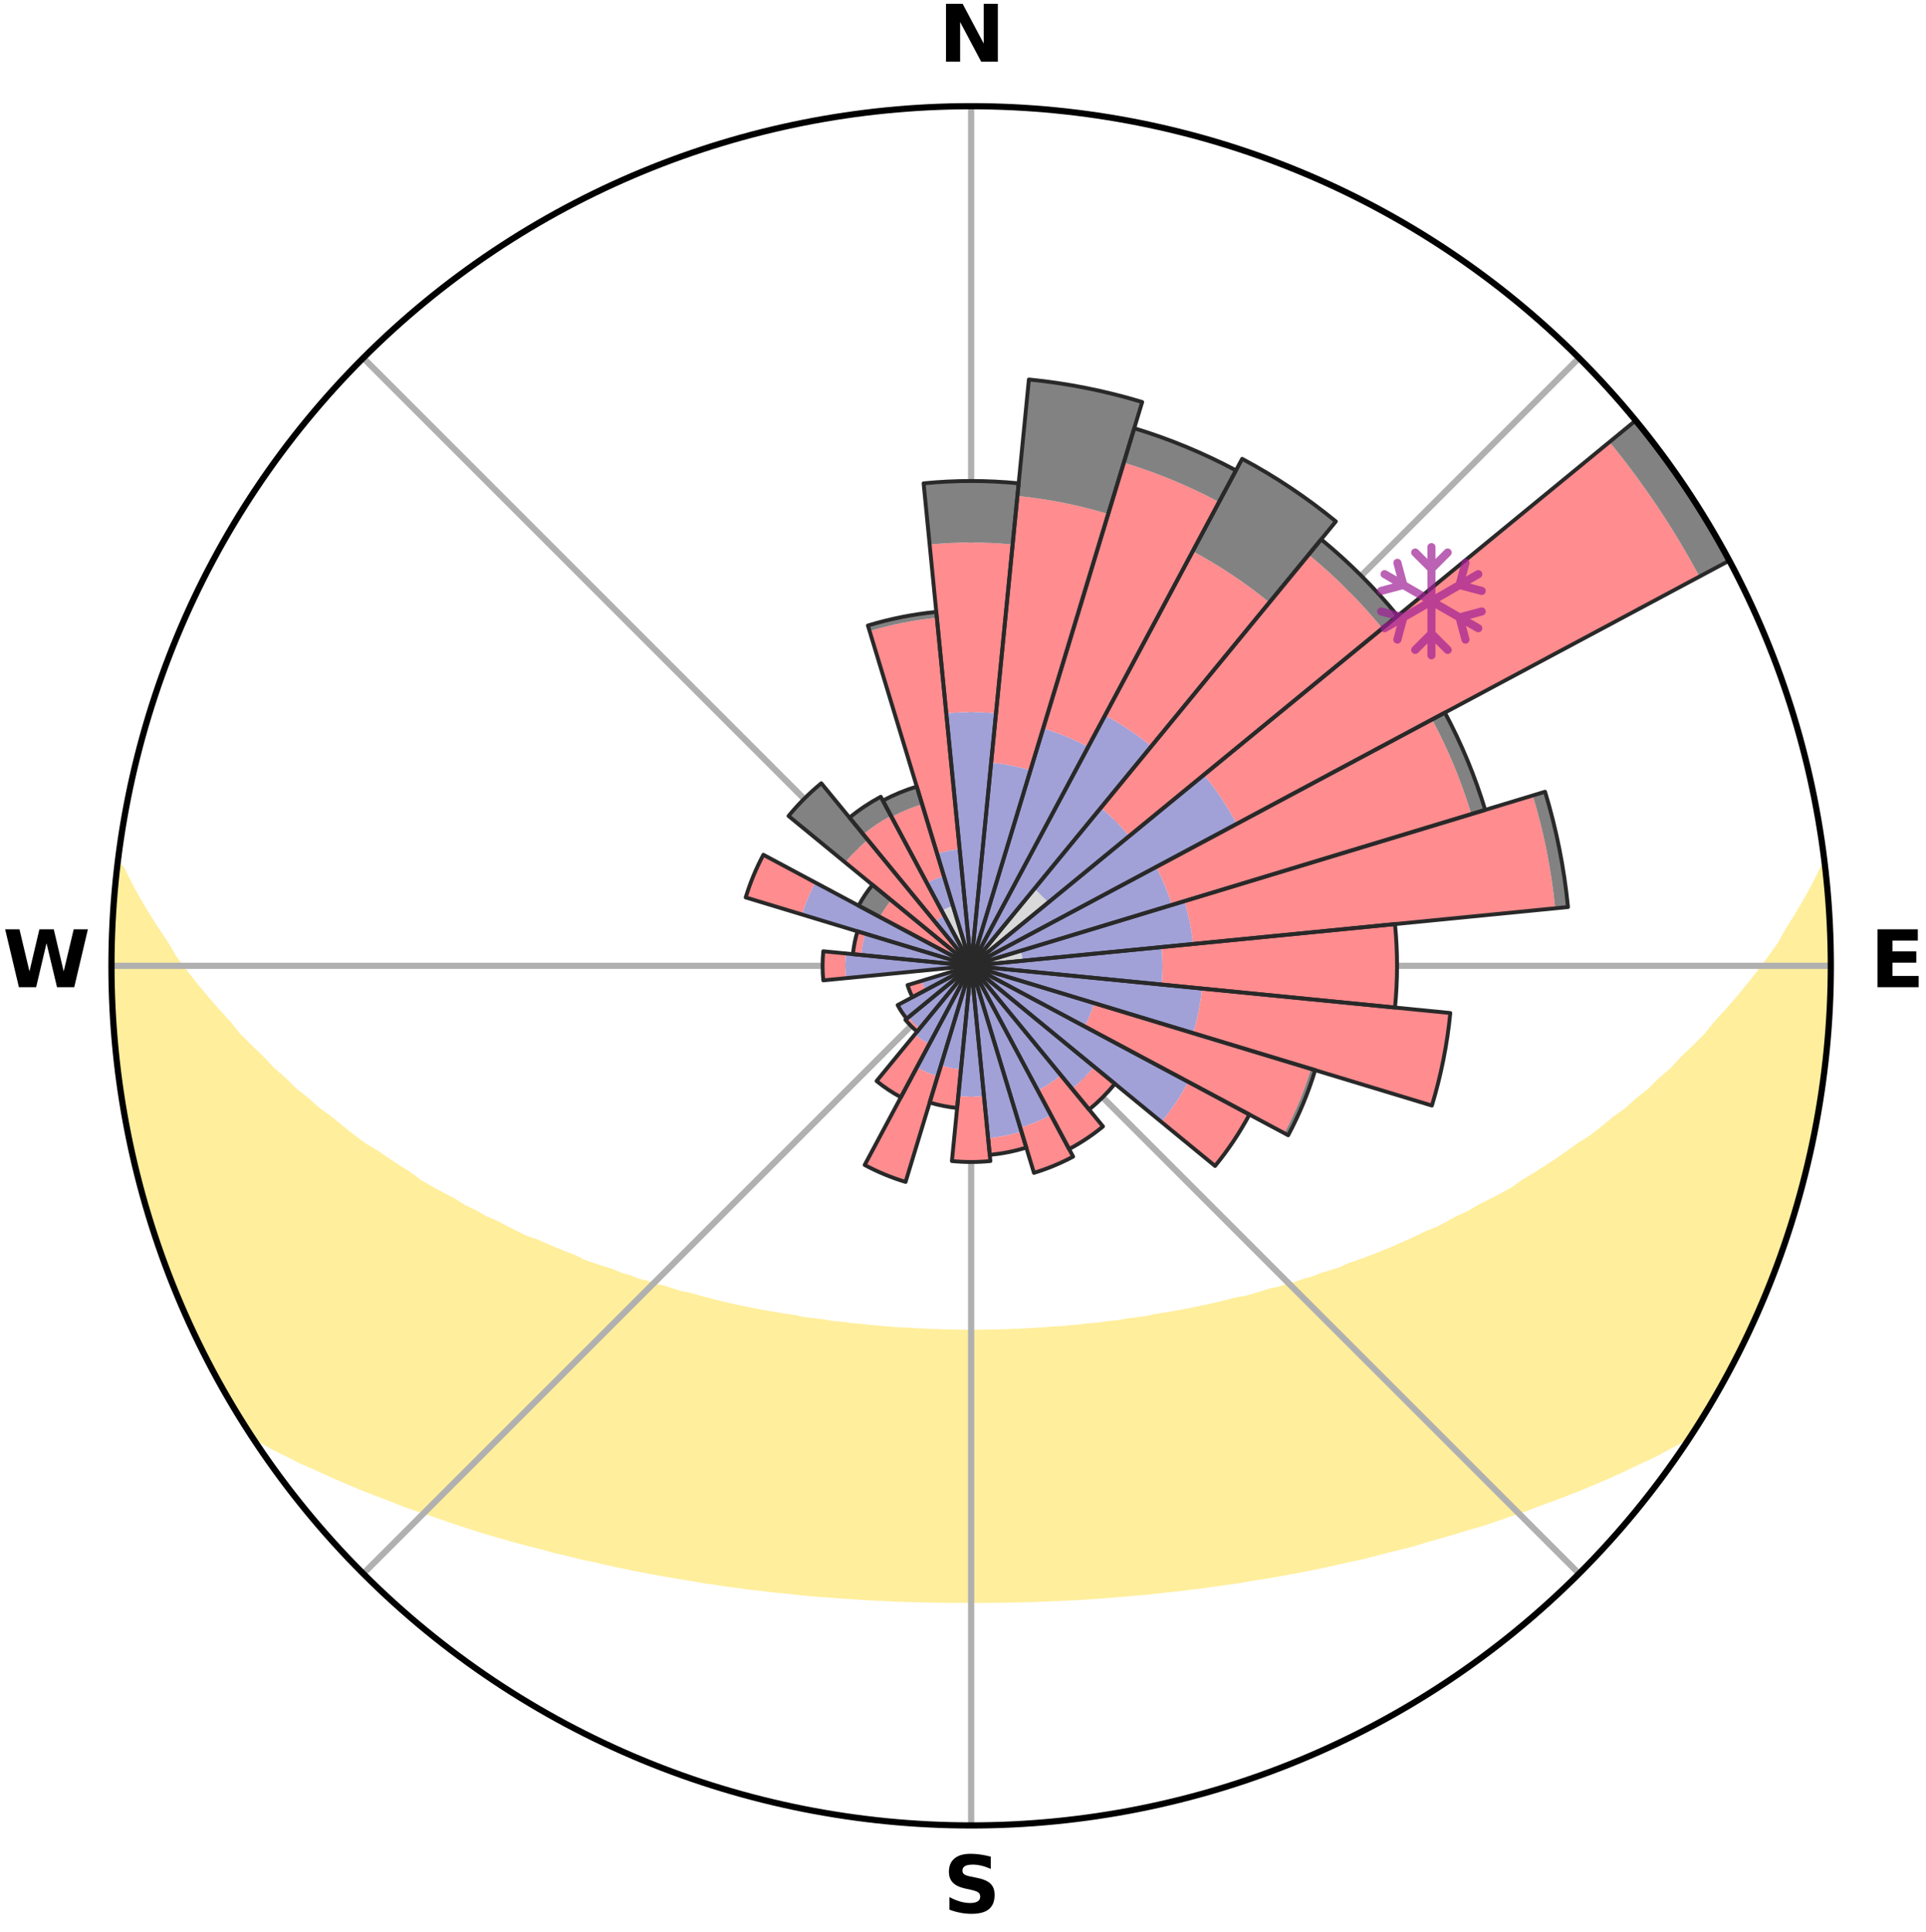 <?xml version="1.0" encoding="utf-8" standalone="no"?>
<!DOCTYPE svg PUBLIC "-//W3C//DTD SVG 1.1//EN"
  "http://www.w3.org/Graphics/SVG/1.1/DTD/svg11.dtd">
<svg xmlns:xlink="http://www.w3.org/1999/xlink" width="248.41pt" height="249.158pt" viewBox="0 0 248.41 249.158" xmlns="http://www.w3.org/2000/svg" version="1.1">
 <title>Ski Rose for Luz-Ardiden</title>
 <defs>
  <style type="text/css">*{stroke-linejoin: round; stroke-linecap: butt}</style>
 </defs>
 <g id="figure_1">
  <g id="patch_1">
   <path d="M 0 249.158 
L 248.41 249.158 
L 248.41 0 
L 0 0 
z
" style="fill: #ffffff"/>
  </g>
  <g id="axes_1">
   <g id="patch_2">
    <path d="M 236.135 124.579 
C 236.135 110.018 233.267 95.599 227.695 82.147 
C 222.122 68.695 213.955 56.471 203.659 46.175 
C 193.363 35.879 181.139 27.711 167.687 22.139 
C 154.235 16.567 139.815 13.699 125.255 13.699 
C 110.694 13.699 96.275 16.567 82.823 22.139 
C 69.371 27.711 57.147 35.879 46.851 46.175 
C 36.555 56.471 28.387 68.695 22.815 82.147 
C 17.243 95.599 14.375 110.018 14.375 124.579 
C 14.375 139.14 17.243 153.559 22.815 167.011 
C 28.387 180.463 36.555 192.687 46.851 202.983 
C 57.147 213.279 69.371 221.447 82.823 227.019 
C 96.275 232.591 110.694 235.459 125.255 235.459 
C 139.815 235.459 154.235 232.591 167.687 227.019 
C 181.139 221.447 193.363 213.279 203.659 202.983 
C 213.955 192.687 222.122 180.463 227.695 167.011 
C 233.267 153.559 236.135 139.14 236.135 124.579 
M 125.255 124.579 
C 125.255 124.579 125.255 124.579 125.255 124.579 
C 125.255 124.579 125.255 124.579 125.255 124.579 
C 125.255 124.579 125.255 124.579 125.255 124.579 
C 125.255 124.579 125.255 124.579 125.255 124.579 
C 125.255 124.579 125.255 124.579 125.255 124.579 
C 125.255 124.579 125.255 124.579 125.255 124.579 
C 125.255 124.579 125.255 124.579 125.255 124.579 
C 125.255 124.579 125.255 124.579 125.255 124.579 
C 125.255 124.579 125.255 124.579 125.255 124.579 
C 125.255 124.579 125.255 124.579 125.255 124.579 
C 125.255 124.579 125.255 124.579 125.255 124.579 
C 125.255 124.579 125.255 124.579 125.255 124.579 
C 125.255 124.579 125.255 124.579 125.255 124.579 
C 125.255 124.579 125.255 124.579 125.255 124.579 
C 125.255 124.579 125.255 124.579 125.255 124.579 
C 125.255 124.579 125.255 124.579 125.255 124.579 
z
" style="fill: #ffffff"/>
   </g>
   <g id="PolyCollection_1">
    <defs>
     <path id="md34fac4d1d" d="M 235.248 -137.111 
L 235.248 -137.111 
L 234.251 -135.074 
L 233.164 -133.072 
L 232.006 -131.108 
L 230.792 -129.187 
L 229.752 -127.315 
L 228.452 -125.48 
L 227.113 -123.69 
L 225.741 -121.948 
L 224.338 -120.253 
L 222.906 -118.606 
L 221.447 -117.009 
L 220.186 -115.438 
L 218.679 -113.935 
L 217.151 -112.481 
L 215.824 -111.043 
L 214.258 -109.685 
L 212.895 -108.336 
L 211.298 -107.073 
L 209.905 -105.813 
L 208.284 -104.645 
L 206.866 -103.473 
L 205.437 -102.343 
L 203.791 -101.315 
L 202.347 -100.272 
L 200.896 -99.27 
L 199.439 -98.309 
L 197.979 -97.389 
L 196.516 -96.509 
L 195.244 -95.589 
L 193.777 -94.785 
L 192.31 -94.02 
L 190.847 -93.293 
L 189.567 -92.514 
L 188.108 -91.86 
L 186.83 -91.147 
L 185.551 -90.465 
L 184.108 -89.912 
L 182.836 -89.293 
L 181.568 -88.703 
L 180.304 -88.143 
L 179.045 -87.61 
L 177.792 -87.105 
L 176.544 -86.627 
L 175.305 -86.175 
L 174.072 -85.748 
L 172.983 -85.235 
L 171.765 -84.856 
L 170.556 -84.5 
L 169.48 -84.054 
L 168.289 -83.741 
L 167.224 -83.336 
L 166.052 -83.064 
L 164.999 -82.698 
L 163.848 -82.462 
L 162.809 -82.132 
L 161.775 -81.819 
L 160.747 -81.523 
L 159.639 -81.353 
L 158.627 -81.088 
L 157.622 -80.837 
L 156.624 -80.601 
L 155.633 -80.378 
L 154.65 -80.168 
L 153.673 -79.971 
L 152.704 -79.786 
L 151.742 -79.612 
L 150.788 -79.449 
L 149.842 -79.295 
L 148.903 -79.151 
L 148.016 -78.927 
L 147.089 -78.803 
L 146.169 -78.687 
L 145.256 -78.579 
L 144.384 -78.398 
L 143.482 -78.306 
L 142.588 -78.219 
L 141.725 -78.068 
L 140.842 -77.995 
L 139.964 -77.926 
L 139.111 -77.801 
L 138.243 -77.744 
L 137.395 -77.637 
L 136.536 -77.59 
L 135.682 -77.546 
L 134.841 -77.461 
L 133.994 -77.425 
L 133.157 -77.355 
L 132.317 -77.327 
L 131.483 -77.272 
L 130.647 -77.25 
L 129.816 -77.209 
L 128.984 -77.193 
L 128.155 -77.165 
L 127.325 -77.155 
L 126.497 -77.14 
L 125.669 -77.136 
L 124.841 -77.136 
L 124.013 -77.146 
L 123.184 -77.156 
L 122.356 -77.179 
L 121.526 -77.195 
L 120.696 -77.231 
L 119.863 -77.253 
L 119.031 -77.303 
L 118.194 -77.331 
L 117.359 -77.395 
L 116.516 -77.43 
L 115.67 -77.466 
L 114.829 -77.551 
L 113.975 -77.596 
L 113.13 -77.697 
L 112.268 -77.751 
L 111.419 -77.868 
L 110.548 -77.933 
L 109.67 -78.002 
L 108.812 -78.146 
L 107.925 -78.227 
L 107.031 -78.314 
L 106.162 -78.486 
L 105.257 -78.588 
L 104.345 -78.697 
L 103.426 -78.814 
L 102.543 -79.027 
L 101.612 -79.162 
L 100.674 -79.306 
L 99.728 -79.46 
L 98.774 -79.624 
L 97.813 -79.798 
L 96.845 -79.984 
L 95.869 -80.181 
L 94.885 -80.391 
L 93.895 -80.614 
L 92.897 -80.851 
L 91.893 -81.101 
L 90.882 -81.367 
L 89.865 -81.648 
L 88.842 -81.945 
L 87.714 -82.147 
L 86.676 -82.477 
L 85.632 -82.825 
L 84.473 -83.079 
L 83.416 -83.464 
L 82.237 -83.757 
L 81.169 -84.182 
L 79.972 -84.516 
L 78.894 -84.983 
L 77.68 -85.362 
L 76.458 -85.764 
L 75.227 -86.191 
L 74.133 -86.751 
L 72.89 -87.228 
L 71.641 -87.731 
L 70.387 -88.263 
L 69.127 -88.822 
L 67.701 -89.31 
L 66.43 -89.929 
L 65.158 -90.578 
L 63.884 -91.257 
L 62.433 -91.876 
L 61.156 -92.62 
L 59.697 -93.31 
L 58.421 -94.121 
L 56.959 -94.883 
L 55.496 -95.684 
L 54.033 -96.524 
L 52.769 -97.478 
L 51.312 -98.395 
L 49.86 -99.352 
L 48.413 -100.351 
L 46.765 -101.329 
L 45.331 -102.414 
L 43.905 -103.541 
L 42.49 -104.709 
L 40.874 -105.872 
L 39.483 -107.129 
L 37.891 -108.387 
L 36.53 -109.732 
L 34.968 -111.086 
L 33.644 -112.518 
L 32.119 -113.968 
L 30.615 -115.466 
L 29.357 -117.032 
L 27.9 -118.625 
L 26.471 -120.266 
L 25.07 -121.956 
L 23.7 -123.693 
L 22.363 -125.477 
L 21.285 -127.302 
L 20.024 -129.174 
L 18.81 -131.09 
L 17.648 -133.048 
L 16.553 -135.046 
L 15.545 -137.079 
L 15.155 -137.123 
L 15.155 -137.123 
L 14.893 -135.206 
L 14.857 -133.268 
L 14.659 -131.343 
L 14.494 -129.415 
L 14.556 -127.478 
L 14.455 -125.546 
L 14.421 -123.612 
L 14.42 -121.677 
L 14.575 -119.747 
L 14.601 -117.811 
L 14.853 -115.89 
L 14.94 -113.957 
L 15.1 -112.029 
L 15.442 -110.122 
L 15.621 -108.194 
L 16.021 -106.3 
L 16.26 -104.378 
L 16.717 -102.497 
L 17.016 -100.583 
L 17.531 -98.717 
L 17.945 -96.827 
L 18.464 -94.963 
L 18.942 -93.088 
L 19.518 -91.24 
L 20.12 -89.401 
L 20.808 -87.593 
L 21.412 -85.754 
L 22.102 -83.946 
L 22.824 -82.151 
L 23.634 -80.393 
L 24.366 -78.601 
L 25.188 -76.85 
L 26.049 -75.117 
L 26.912 -73.385 
L 27.834 -71.684 
L 28.823 -70.02 
L 29.734 -68.313 
L 30.73 -66.654 
L 31.74 -65.003 
L 33.364 -63.758 
L 35.21 -62.693 
L 37.152 -61.736 
L 39.037 -60.781 
L 40.997 -59.925 
L 42.886 -59.06 
L 44.777 -58.238 
L 46.66 -57.453 
L 48.542 -56.709 
L 50.413 -55.999 
L 52.218 -55.27 
L 54.077 -54.633 
L 55.922 -54.025 
L 57.703 -53.395 
L 59.477 -52.795 
L 61.242 -52.225 
L 62.997 -51.685 
L 64.743 -51.172 
L 66.478 -50.686 
L 68.202 -50.226 
L 69.914 -49.79 
L 71.579 -49.328 
L 73.269 -48.94 
L 74.912 -48.519 
L 76.58 -48.175 
L 78.206 -47.802 
L 79.819 -47.445 
L 81.427 -47.113 
L 83.022 -46.795 
L 84.61 -46.501 
L 86.185 -46.218 
L 87.755 -45.958 
L 89.311 -45.708 
L 90.842 -45.434 
L 92.384 -45.221 
L 93.9 -44.98 
L 95.423 -44.789 
L 96.925 -44.577 
L 98.434 -44.419 
L 99.922 -44.235 
L 101.414 -44.093 
L 102.89 -43.934 
L 104.361 -43.789 
L 105.827 -43.655 
L 107.294 -43.562 
L 108.749 -43.451 
L 110.2 -43.351 
L 111.647 -43.261 
L 113.09 -43.183 
L 114.53 -43.114 
L 115.966 -43.056 
L 117.4 -43.007 
L 118.832 -42.969 
L 120.262 -42.939 
L 121.689 -42.919 
L 123.116 -42.909 
L 124.542 -42.905 
L 125.968 -42.904 
L 127.393 -42.907 
L 128.82 -42.92 
L 130.248 -42.941 
L 131.677 -42.972 
L 133.109 -43.012 
L 134.543 -43.062 
L 135.979 -43.121 
L 137.42 -43.178 
L 138.864 -43.256 
L 140.311 -43.345 
L 141.762 -43.444 
L 143.217 -43.555 
L 144.678 -43.678 
L 146.143 -43.812 
L 147.622 -43.925 
L 149.099 -44.083 
L 150.581 -44.255 
L 152.079 -44.409 
L 153.575 -44.607 
L 155.091 -44.778 
L 156.6 -45.004 
L 158.131 -45.21 
L 159.673 -45.422 
L 161.204 -45.695 
L 162.761 -45.945 
L 164.331 -46.205 
L 165.907 -46.487 
L 167.496 -46.781 
L 169.091 -47.099 
L 170.699 -47.43 
L 172.313 -47.788 
L 173.939 -48.159 
L 175.608 -48.504 
L 177.25 -48.925 
L 178.906 -49.363 
L 180.607 -49.774 
L 182.321 -50.21 
L 183.999 -50.728 
L 185.732 -51.214 
L 187.476 -51.727 
L 189.23 -52.268 
L 191.048 -52.779 
L 192.822 -53.378 
L 194.604 -54.008 
L 196.449 -54.617 
L 198.247 -55.312 
L 200.115 -55.983 
L 201.985 -56.694 
L 203.868 -57.437 
L 205.752 -58.223 
L 207.644 -59.044 
L 209.533 -59.911 
L 211.425 -60.817 
L 213.379 -61.721 
L 215.247 -62.729 
L 217.166 -63.745 
L 218.759 -65.011 
L 219.794 -66.645 
L 220.789 -68.305 
L 221.704 -70.011 
L 222.655 -71.695 
L 223.571 -73.399 
L 224.449 -75.123 
L 225.323 -76.849 
L 226.031 -78.653 
L 226.817 -80.418 
L 227.69 -82.149 
L 228.391 -83.953 
L 229.111 -85.749 
L 229.726 -87.584 
L 230.362 -89.411 
L 230.894 -91.271 
L 231.496 -93.109 
L 232.051 -94.962 
L 232.561 -96.828 
L 233.025 -98.706 
L 233.444 -100.594 
L 233.896 -102.476 
L 234.222 -104.383 
L 234.505 -106.297 
L 234.873 -108.196 
L 235.137 -110.113 
L 235.296 -112.041 
L 235.609 -113.953 
L 235.689 -115.888 
L 235.875 -117.813 
L 236.027 -119.743 
L 236.045 -121.678 
L 236.126 -123.612 
L 236.071 -125.546 
L 236.083 -127.481 
L 235.959 -129.413 
L 235.904 -131.347 
L 235.668 -133.269 
L 235.596 -135.204 
L 235.248 -137.111 
z
" style="stroke: #ffee9c"/>
    </defs>
    <g clip-path="url(#pa5c296df54)">
     <use xlink:href="#md34fac4d1d" x="0" y="249.158" style="fill: #ffee9c; stroke: #ffee9c"/>
    </g>
   </g>
   <g id="matplotlib.axis_1">
    <g id="xtick_1">
     <g id="line2d_1">
      <path d="M 125.255 124.579 
L 125.255 13.699 
" clip-path="url(#pa5c296df54)" style="fill: none; stroke: #b0b0b0; stroke-width: 0.8; stroke-linecap: square"/>
     </g>
     <g id="text_1">
      <!-- N -->
      <g transform="translate(121.07 7.958) scale(0.1 -0.1)">
       <defs>
        <path id="DejaVuSans-Bold-4e" d="M 588 4666 
L 1931 4666 
L 3628 1466 
L 3628 4666 
L 4769 4666 
L 4769 0 
L 3425 0 
L 1728 3200 
L 1728 0 
L 588 0 
L 588 4666 
z
" transform="scale(0.016)"/>
       </defs>
       <use xlink:href="#DejaVuSans-Bold-4e"/>
      </g>
     </g>
    </g>
    <g id="xtick_2">
     <g id="line2d_2">
      <path d="M 125.255 124.579 
L 203.659 46.175 
" clip-path="url(#pa5c296df54)" style="fill: none; stroke: #b0b0b0; stroke-width: 0.8; stroke-linecap: square"/>
     </g>
    </g>
    <g id="xtick_3">
     <g id="line2d_3">
      <path d="M 125.255 124.579 
L 236.135 124.579 
" clip-path="url(#pa5c296df54)" style="fill: none; stroke: #b0b0b0; stroke-width: 0.8; stroke-linecap: square"/>
     </g>
     <g id="text_2">
      <!-- E -->
      <g transform="translate(241.219 127.338) scale(0.1 -0.1)">
       <defs>
        <path id="DejaVuSans-Bold-45" d="M 588 4666 
L 3834 4666 
L 3834 3756 
L 1791 3756 
L 1791 2888 
L 3713 2888 
L 3713 1978 
L 1791 1978 
L 1791 909 
L 3903 909 
L 3903 0 
L 588 0 
L 588 4666 
z
" transform="scale(0.016)"/>
       </defs>
       <use xlink:href="#DejaVuSans-Bold-45"/>
      </g>
     </g>
    </g>
    <g id="xtick_4">
     <g id="line2d_4">
      <path d="M 125.255 124.579 
L 203.659 202.983 
" clip-path="url(#pa5c296df54)" style="fill: none; stroke: #b0b0b0; stroke-width: 0.8; stroke-linecap: square"/>
     </g>
    </g>
    <g id="xtick_5">
     <g id="line2d_5">
      <path d="M 125.255 124.579 
L 125.255 235.459 
" clip-path="url(#pa5c296df54)" style="fill: none; stroke: #b0b0b0; stroke-width: 0.8; stroke-linecap: square"/>
     </g>
     <g id="text_3">
      <!-- S -->
      <g transform="translate(121.654 246.718) scale(0.1 -0.1)">
       <defs>
        <path id="DejaVuSans-Bold-53" d="M 3834 4519 
L 3834 3531 
Q 3450 3703 3084 3790 
Q 2719 3878 2394 3878 
Q 1963 3878 1756 3759 
Q 1550 3641 1550 3391 
Q 1550 3203 1689 3098 
Q 1828 2994 2194 2919 
L 2706 2816 
Q 3484 2659 3812 2340 
Q 4141 2022 4141 1434 
Q 4141 663 3683 286 
Q 3225 -91 2284 -91 
Q 1841 -91 1394 -6 
Q 947 78 500 244 
L 500 1259 
Q 947 1022 1364 901 
Q 1781 781 2169 781 
Q 2563 781 2772 912 
Q 2981 1044 2981 1288 
Q 2981 1506 2839 1625 
Q 2697 1744 2272 1838 
L 1806 1941 
Q 1106 2091 782 2419 
Q 459 2747 459 3303 
Q 459 4000 909 4375 
Q 1359 4750 2203 4750 
Q 2588 4750 2994 4692 
Q 3400 4634 3834 4519 
z
" transform="scale(0.016)"/>
       </defs>
       <use xlink:href="#DejaVuSans-Bold-53"/>
      </g>
     </g>
    </g>
    <g id="xtick_6">
     <g id="line2d_6">
      <path d="M 125.255 124.579 
L 46.851 202.983 
" clip-path="url(#pa5c296df54)" style="fill: none; stroke: #b0b0b0; stroke-width: 0.8; stroke-linecap: square"/>
     </g>
    </g>
    <g id="xtick_7">
     <g id="line2d_7">
      <path d="M 125.255 124.579 
L 14.375 124.579 
" clip-path="url(#pa5c296df54)" style="fill: none; stroke: #b0b0b0; stroke-width: 0.8; stroke-linecap: square"/>
     </g>
     <g id="text_4">
      <!-- W -->
      <g transform="translate(0.36 127.338) scale(0.1 -0.1)">
       <defs>
        <path id="DejaVuSans-Bold-57" d="M 191 4666 
L 1344 4666 
L 2150 1275 
L 2950 4666 
L 4109 4666 
L 4909 1275 
L 5716 4666 
L 6859 4666 
L 5759 0 
L 4372 0 
L 3525 3547 
L 2688 0 
L 1300 0 
L 191 4666 
z
" transform="scale(0.016)"/>
       </defs>
       <use xlink:href="#DejaVuSans-Bold-57"/>
      </g>
     </g>
    </g>
    <g id="xtick_8">
     <g id="line2d_8">
      <path d="M 125.255 124.579 
L 46.851 46.175 
" clip-path="url(#pa5c296df54)" style="fill: none; stroke: #b0b0b0; stroke-width: 0.8; stroke-linecap: square"/>
     </g>
    </g>
   </g>
   <g id="matplotlib.axis_2"/>
   <g id="patch_3">
    <path d="M 125.255 124.579 
C 125.255 124.579 125.255 124.579 125.255 124.579 
C 125.255 124.579 125.255 124.579 125.255 124.579 
L 125.255 124.579 
C 125.255 124.579 125.255 124.579 125.255 124.579 
C 125.255 124.579 125.255 124.579 125.255 124.579 
z
" clip-path="url(#pa5c296df54)" style="fill: #d9d9d9"/>
   </g>
   <g id="patch_4">
    <path d="M 125.255 124.579 
C 125.255 124.579 125.255 124.579 125.255 124.579 
C 125.255 124.579 125.255 124.579 125.255 124.579 
L 125.255 124.579 
C 125.255 124.579 125.255 124.579 125.255 124.579 
C 125.255 124.579 125.255 124.579 125.255 124.579 
z
" clip-path="url(#pa5c296df54)" style="fill: #d9d9d9"/>
   </g>
   <g id="patch_5">
    <path d="M 125.255 124.579 
C 125.255 124.579 125.255 124.579 125.255 124.579 
C 125.255 124.579 125.255 124.579 125.255 124.579 
L 125.255 124.579 
C 125.255 124.579 125.255 124.579 125.255 124.579 
C 125.255 124.579 125.255 124.579 125.255 124.579 
z
" clip-path="url(#pa5c296df54)" style="fill: #d9d9d9"/>
   </g>
   <g id="patch_6">
    <path d="M 125.255 124.579 
C 125.255 124.579 125.255 124.579 125.255 124.579 
C 125.255 124.579 125.255 124.579 125.255 124.579 
L 125.255 124.579 
C 125.255 124.579 125.255 124.579 125.255 124.579 
C 125.255 124.579 125.255 124.579 125.255 124.579 
z
" clip-path="url(#pa5c296df54)" style="fill: #d9d9d9"/>
   </g>
   <g id="patch_7">
    <path d="M 125.255 124.579 
C 125.255 124.579 125.255 124.579 125.255 124.579 
C 125.255 124.579 125.255 124.579 125.255 124.579 
L 135.181 116.433 
C 134.915 116.108 134.632 115.796 134.335 115.499 
C 134.038 115.202 133.726 114.919 133.401 114.652 
z
" clip-path="url(#pa5c296df54)" style="fill: #d9d9d9"/>
   </g>
   <g id="patch_8">
    <path d="M 125.255 124.579 
C 125.255 124.579 125.255 124.579 125.255 124.579 
C 125.255 124.579 125.255 124.579 125.255 124.579 
L 125.255 124.579 
C 125.255 124.579 125.255 124.579 125.255 124.579 
C 125.255 124.579 125.255 124.579 125.255 124.579 
z
" clip-path="url(#pa5c296df54)" style="fill: #d9d9d9"/>
   </g>
   <g id="patch_9">
    <path d="M 125.255 124.579 
C 125.255 124.579 125.255 124.579 125.255 124.579 
C 125.255 124.579 125.255 124.579 125.255 124.579 
L 125.255 124.579 
C 125.255 124.579 125.255 124.579 125.255 124.579 
C 125.255 124.579 125.255 124.579 125.255 124.579 
z
" clip-path="url(#pa5c296df54)" style="fill: #d9d9d9"/>
   </g>
   <g id="patch_10">
    <path d="M 125.255 124.579 
C 125.255 124.579 125.255 124.579 125.255 124.579 
C 125.255 124.579 125.255 124.579 125.255 124.579 
L 131.896 123.925 
C 131.875 123.708 131.843 123.491 131.8 123.277 
C 131.758 123.063 131.704 122.851 131.641 122.642 
z
" clip-path="url(#pa5c296df54)" style="fill: #d9d9d9"/>
   </g>
   <g id="patch_11">
    <path d="M 125.255 124.579 
C 125.255 124.579 125.255 124.579 125.255 124.579 
C 125.255 124.579 125.255 124.579 125.255 124.579 
L 125.255 124.579 
C 125.255 124.579 125.255 124.579 125.255 124.579 
C 125.255 124.579 125.255 124.579 125.255 124.579 
z
" clip-path="url(#pa5c296df54)" style="fill: #d9d9d9"/>
   </g>
   <g id="patch_12">
    <path d="M 125.255 124.579 
C 125.255 124.579 125.255 124.579 125.255 124.579 
C 125.255 124.579 125.255 124.579 125.255 124.579 
L 125.255 124.579 
C 125.255 124.579 125.255 124.579 125.255 124.579 
C 125.255 124.579 125.255 124.579 125.255 124.579 
z
" clip-path="url(#pa5c296df54)" style="fill: #d9d9d9"/>
   </g>
   <g id="patch_13">
    <path d="M 125.255 124.579 
C 125.255 124.579 125.255 124.579 125.255 124.579 
C 125.255 124.579 125.255 124.579 125.255 124.579 
L 125.255 124.579 
C 125.255 124.579 125.255 124.579 125.255 124.579 
C 125.255 124.579 125.255 124.579 125.255 124.579 
z
" clip-path="url(#pa5c296df54)" style="fill: #d9d9d9"/>
   </g>
   <g id="patch_14">
    <path d="M 125.255 124.579 
C 125.255 124.579 125.255 124.579 125.255 124.579 
C 125.255 124.579 125.255 124.579 125.255 124.579 
L 125.255 124.579 
C 125.255 124.579 125.255 124.579 125.255 124.579 
C 125.255 124.579 125.255 124.579 125.255 124.579 
z
" clip-path="url(#pa5c296df54)" style="fill: #d9d9d9"/>
   </g>
   <g id="patch_15">
    <path d="M 125.255 124.579 
C 125.255 124.579 125.255 124.579 125.255 124.579 
C 125.255 124.579 125.255 124.579 125.255 124.579 
L 125.255 124.579 
C 125.255 124.579 125.255 124.579 125.255 124.579 
C 125.255 124.579 125.255 124.579 125.255 124.579 
z
" clip-path="url(#pa5c296df54)" style="fill: #d9d9d9"/>
   </g>
   <g id="patch_16">
    <path d="M 125.255 124.579 
C 125.255 124.579 125.255 124.579 125.255 124.579 
C 125.255 124.579 125.255 124.579 125.255 124.579 
L 125.255 124.579 
C 125.255 124.579 125.255 124.579 125.255 124.579 
C 125.255 124.579 125.255 124.579 125.255 124.579 
z
" clip-path="url(#pa5c296df54)" style="fill: #d9d9d9"/>
   </g>
   <g id="patch_17">
    <path d="M 125.255 124.579 
C 125.255 124.579 125.255 124.579 125.255 124.579 
C 125.255 124.579 125.255 124.579 125.255 124.579 
L 125.255 124.579 
C 125.255 124.579 125.255 124.579 125.255 124.579 
C 125.255 124.579 125.255 124.579 125.255 124.579 
z
" clip-path="url(#pa5c296df54)" style="fill: #d9d9d9"/>
   </g>
   <g id="patch_18">
    <path d="M 125.255 124.579 
C 125.255 124.579 125.255 124.579 125.255 124.579 
C 125.255 124.579 125.255 124.579 125.255 124.579 
L 125.255 124.579 
C 125.255 124.579 125.255 124.579 125.255 124.579 
C 125.255 124.579 125.255 124.579 125.255 124.579 
z
" clip-path="url(#pa5c296df54)" style="fill: #d9d9d9"/>
   </g>
   <g id="patch_19">
    <path d="M 125.255 124.579 
C 125.255 124.579 125.255 124.579 125.255 124.579 
C 125.255 124.579 125.255 124.579 125.255 124.579 
L 125.255 124.579 
C 125.255 124.579 125.255 124.579 125.255 124.579 
C 125.255 124.579 125.255 124.579 125.255 124.579 
z
" clip-path="url(#pa5c296df54)" style="fill: #d9d9d9"/>
   </g>
   <g id="patch_20">
    <path d="M 125.255 124.579 
C 125.255 124.579 125.255 124.579 125.255 124.579 
C 125.255 124.579 125.255 124.579 125.255 124.579 
L 125.255 124.579 
C 125.255 124.579 125.255 124.579 125.255 124.579 
C 125.255 124.579 125.255 124.579 125.255 124.579 
z
" clip-path="url(#pa5c296df54)" style="fill: #d9d9d9"/>
   </g>
   <g id="patch_21">
    <path d="M 125.255 124.579 
C 125.255 124.579 125.255 124.579 125.255 124.579 
C 125.255 124.579 125.255 124.579 125.255 124.579 
L 125.255 124.579 
C 125.255 124.579 125.255 124.579 125.255 124.579 
C 125.255 124.579 125.255 124.579 125.255 124.579 
z
" clip-path="url(#pa5c296df54)" style="fill: #d9d9d9"/>
   </g>
   <g id="patch_22">
    <path d="M 125.255 124.579 
C 125.255 124.579 125.255 124.579 125.255 124.579 
C 125.255 124.579 125.255 124.579 125.255 124.579 
L 125.255 124.579 
C 125.255 124.579 125.255 124.579 125.255 124.579 
C 125.255 124.579 125.255 124.579 125.255 124.579 
z
" clip-path="url(#pa5c296df54)" style="fill: #d9d9d9"/>
   </g>
   <g id="patch_23">
    <path d="M 125.255 124.579 
C 125.255 124.579 125.255 124.579 125.255 124.579 
C 125.255 124.579 125.255 124.579 125.255 124.579 
L 125.255 124.579 
C 125.255 124.579 125.255 124.579 125.255 124.579 
C 125.255 124.579 125.255 124.579 125.255 124.579 
z
" clip-path="url(#pa5c296df54)" style="fill: #d9d9d9"/>
   </g>
   <g id="patch_24">
    <path d="M 125.255 124.579 
C 125.255 124.579 125.255 124.579 125.255 124.579 
C 125.255 124.579 125.255 124.579 125.255 124.579 
L 125.255 124.579 
C 125.255 124.579 125.255 124.579 125.255 124.579 
C 125.255 124.579 125.255 124.579 125.255 124.579 
z
" clip-path="url(#pa5c296df54)" style="fill: #d9d9d9"/>
   </g>
   <g id="patch_25">
    <path d="M 125.255 124.579 
C 125.255 124.579 125.255 124.579 125.255 124.579 
C 125.255 124.579 125.255 124.579 125.255 124.579 
L 125.255 124.579 
C 125.255 124.579 125.255 124.579 125.255 124.579 
C 125.255 124.579 125.255 124.579 125.255 124.579 
z
" clip-path="url(#pa5c296df54)" style="fill: #d9d9d9"/>
   </g>
   <g id="patch_26">
    <path d="M 125.255 124.579 
C 125.255 124.579 125.255 124.579 125.255 124.579 
C 125.255 124.579 125.255 124.579 125.255 124.579 
L 125.255 124.579 
C 125.255 124.579 125.255 124.579 125.255 124.579 
C 125.255 124.579 125.255 124.579 125.255 124.579 
z
" clip-path="url(#pa5c296df54)" style="fill: #d9d9d9"/>
   </g>
   <g id="patch_27">
    <path d="M 125.255 124.579 
C 125.255 124.579 125.255 124.579 125.255 124.579 
C 125.255 124.579 125.255 124.579 125.255 124.579 
L 125.255 124.579 
C 125.255 124.579 125.255 124.579 125.255 124.579 
C 125.255 124.579 125.255 124.579 125.255 124.579 
z
" clip-path="url(#pa5c296df54)" style="fill: #d9d9d9"/>
   </g>
   <g id="patch_28">
    <path d="M 125.255 124.579 
C 125.255 124.579 125.255 124.579 125.255 124.579 
C 125.255 124.579 125.255 124.579 125.255 124.579 
L 125.255 124.579 
C 125.255 124.579 125.255 124.579 125.255 124.579 
C 125.255 124.579 125.255 124.579 125.255 124.579 
z
" clip-path="url(#pa5c296df54)" style="fill: #d9d9d9"/>
   </g>
   <g id="patch_29">
    <path d="M 125.255 124.579 
C 125.255 124.579 125.255 124.579 125.255 124.579 
C 125.255 124.579 125.255 124.579 125.255 124.579 
L 125.255 124.579 
C 125.255 124.579 125.255 124.579 125.255 124.579 
C 125.255 124.579 125.255 124.579 125.255 124.579 
z
" clip-path="url(#pa5c296df54)" style="fill: #d9d9d9"/>
   </g>
   <g id="patch_30">
    <path d="M 125.255 124.579 
C 125.255 124.579 125.255 124.579 125.255 124.579 
C 125.255 124.579 125.255 124.579 125.255 124.579 
L 125.255 124.579 
C 125.255 124.579 125.255 124.579 125.255 124.579 
C 125.255 124.579 125.255 124.579 125.255 124.579 
z
" clip-path="url(#pa5c296df54)" style="fill: #d9d9d9"/>
   </g>
   <g id="patch_31">
    <path d="M 125.255 124.579 
C 125.255 124.579 125.255 124.579 125.255 124.579 
C 125.255 124.579 125.255 124.579 125.255 124.579 
L 125.255 124.579 
C 125.255 124.579 125.255 124.579 125.255 124.579 
C 125.255 124.579 125.255 124.579 125.255 124.579 
z
" clip-path="url(#pa5c296df54)" style="fill: #d9d9d9"/>
   </g>
   <g id="patch_32">
    <path d="M 125.255 124.579 
C 125.255 124.579 125.255 124.579 125.255 124.579 
C 125.255 124.579 125.255 124.579 125.255 124.579 
L 125.255 124.579 
C 125.255 124.579 125.255 124.579 125.255 124.579 
C 125.255 124.579 125.255 124.579 125.255 124.579 
z
" clip-path="url(#pa5c296df54)" style="fill: #d9d9d9"/>
   </g>
   <g id="patch_33">
    <path d="M 125.255 124.579 
C 125.255 124.579 125.255 124.579 125.255 124.579 
C 125.255 124.579 125.255 124.579 125.255 124.579 
L 122.915 116.864 
C 122.662 116.941 122.413 117.03 122.17 117.131 
C 121.926 117.232 121.687 117.344 121.454 117.469 
z
" clip-path="url(#pa5c296df54)" style="fill: #d9d9d9"/>
   </g>
   <g id="patch_34">
    <path d="M 125.255 124.579 
C 125.255 124.579 125.255 124.579 125.255 124.579 
C 125.255 124.579 125.255 124.579 125.255 124.579 
L 125.255 124.579 
C 125.255 124.579 125.255 124.579 125.255 124.579 
C 125.255 124.579 125.255 124.579 125.255 124.579 
z
" clip-path="url(#pa5c296df54)" style="fill: #d9d9d9"/>
   </g>
   <g id="patch_35">
    <path d="M 125.255 124.579 
C 125.255 124.579 125.255 124.579 125.255 124.579 
C 125.255 124.579 125.255 124.579 125.255 124.579 
L 128.463 92.006 
C 127.397 91.901 126.326 91.849 125.255 91.849 
C 124.184 91.849 123.113 91.901 122.047 92.006 
z
" clip-path="url(#pa5c296df54)" style="fill: #a1a1d8"/>
   </g>
   <g id="patch_36">
    <path d="M 125.255 124.579 
C 125.255 124.579 125.255 124.579 125.255 124.579 
C 125.255 124.579 125.255 124.579 125.255 124.579 
L 132.905 99.36 
C 132.079 99.11 131.242 98.9 130.396 98.732 
C 129.55 98.563 128.696 98.437 127.838 98.352 
z
" clip-path="url(#pa5c296df54)" style="fill: #a1a1d8"/>
   </g>
   <g id="patch_37">
    <path d="M 125.255 124.579 
C 125.255 124.579 125.255 124.579 125.255 124.579 
C 125.255 124.579 125.255 124.579 125.255 124.579 
L 140.351 96.336 
C 139.426 95.842 138.478 95.394 137.51 94.993 
C 136.541 94.592 135.554 94.238 134.551 93.934 
z
" clip-path="url(#pa5c296df54)" style="fill: #a1a1d8"/>
   </g>
   <g id="patch_38">
    <path d="M 125.255 124.579 
C 125.255 124.579 125.255 124.579 125.255 124.579 
C 125.255 124.579 125.255 124.579 125.255 124.579 
L 148.496 96.26 
C 147.569 95.499 146.605 94.785 145.608 94.118 
C 144.611 93.452 143.582 92.835 142.524 92.27 
z
" clip-path="url(#pa5c296df54)" style="fill: #a1a1d8"/>
   </g>
   <g id="patch_39">
    <path d="M 133.401 114.652 
C 133.726 114.919 134.038 115.202 134.335 115.499 
C 134.632 115.796 134.915 116.108 135.181 116.433 
L 145.644 107.846 
C 145.097 107.179 144.516 106.538 143.906 105.928 
C 143.295 105.317 142.655 104.737 141.988 104.19 
z
" clip-path="url(#pa5c296df54)" style="fill: #a1a1d8"/>
   </g>
   <g id="patch_40">
    <path d="M 125.255 124.579 
C 125.255 124.579 125.255 124.579 125.255 124.579 
C 125.255 124.579 125.255 124.579 125.255 124.579 
L 159.519 106.265 
C 158.919 105.143 158.265 104.052 157.558 102.995 
C 156.852 101.937 156.094 100.915 155.287 99.932 
z
" clip-path="url(#pa5c296df54)" style="fill: #a1a1d8"/>
   </g>
   <g id="patch_41">
    <path d="M 125.255 124.579 
C 125.255 124.579 125.255 124.579 125.255 124.579 
C 125.255 124.579 125.255 124.579 125.255 124.579 
L 151.142 116.726 
C 150.885 115.879 150.587 115.045 150.248 114.227 
C 149.909 113.408 149.53 112.608 149.113 111.827 
z
" clip-path="url(#pa5c296df54)" style="fill: #a1a1d8"/>
   </g>
   <g id="patch_42">
    <path d="M 131.641 122.642 
C 131.704 122.851 131.758 123.063 131.8 123.277 
C 131.843 123.491 131.875 123.708 131.896 123.925 
L 153.873 121.76 
C 153.78 120.824 153.642 119.892 153.459 118.969 
C 153.275 118.046 153.046 117.132 152.773 116.232 
z
" clip-path="url(#pa5c296df54)" style="fill: #a1a1d8"/>
   </g>
   <g id="patch_43">
    <path d="M 125.255 124.579 
C 125.255 124.579 125.255 124.579 125.255 124.579 
C 125.255 124.579 125.255 124.579 125.255 124.579 
L 149.815 126.998 
C 149.894 126.194 149.934 125.387 149.934 124.579 
C 149.934 123.771 149.894 122.964 149.815 122.16 
z
" clip-path="url(#pa5c296df54)" style="fill: #a1a1d8"/>
   </g>
   <g id="patch_44">
    <path d="M 125.255 124.579 
C 125.255 124.579 125.255 124.579 125.255 124.579 
C 125.255 124.579 125.255 124.579 125.255 124.579 
L 153.892 133.266 
C 154.176 132.329 154.414 131.378 154.605 130.417 
C 154.796 129.457 154.94 128.487 155.036 127.512 
z
" clip-path="url(#pa5c296df54)" style="fill: #a1a1d8"/>
   </g>
   <g id="patch_45">
    <path d="M 125.255 124.579 
C 125.255 124.579 125.255 124.579 125.255 124.579 
C 125.255 124.579 125.255 124.579 125.255 124.579 
L 139.897 132.405 
C 140.153 131.926 140.386 131.435 140.594 130.933 
C 140.801 130.43 140.985 129.919 141.142 129.399 
z
" clip-path="url(#pa5c296df54)" style="fill: #a1a1d8"/>
   </g>
   <g id="patch_46">
    <path d="M 125.255 124.579 
C 125.255 124.579 125.255 124.579 125.255 124.579 
C 125.255 124.579 125.255 124.579 125.255 124.579 
L 149.805 144.727 
C 150.465 143.924 151.085 143.088 151.662 142.224 
C 152.24 141.359 152.774 140.467 153.264 139.551 
z
" clip-path="url(#pa5c296df54)" style="fill: #a1a1d8"/>
   </g>
   <g id="patch_47">
    <path d="M 125.255 124.579 
C 125.255 124.579 125.255 124.579 125.255 124.579 
C 125.255 124.579 125.255 124.579 125.255 124.579 
L 138.276 140.445 
C 138.795 140.019 139.293 139.568 139.768 139.093 
C 140.243 138.618 140.695 138.119 141.121 137.6 
z
" clip-path="url(#pa5c296df54)" style="fill: #a1a1d8"/>
   </g>
   <g id="patch_48">
    <path d="M 125.255 124.579 
C 125.255 124.579 125.255 124.579 125.255 124.579 
C 125.255 124.579 125.255 124.579 125.255 124.579 
L 133.862 140.683 
C 134.39 140.401 134.902 140.094 135.399 139.762 
C 135.896 139.429 136.377 139.073 136.839 138.694 
z
" clip-path="url(#pa5c296df54)" style="fill: #a1a1d8"/>
   </g>
   <g id="patch_49">
    <path d="M 125.255 124.579 
C 125.255 124.579 125.255 124.579 125.255 124.579 
C 125.255 124.579 125.255 124.579 125.255 124.579 
L 131.592 145.471 
C 132.276 145.264 132.95 145.023 133.61 144.75 
C 134.27 144.476 134.916 144.17 135.547 143.834 
z
" clip-path="url(#pa5c296df54)" style="fill: #a1a1d8"/>
   </g>
   <g id="patch_50">
    <path d="M 125.255 124.579 
C 125.255 124.579 125.255 124.579 125.255 124.579 
C 125.255 124.579 125.255 124.579 125.255 124.579 
L 127.446 146.822 
C 128.174 146.75 128.898 146.642 129.615 146.5 
C 130.333 146.357 131.043 146.179 131.743 145.967 
z
" clip-path="url(#pa5c296df54)" style="fill: #a1a1d8"/>
   </g>
   <g id="patch_51">
    <path d="M 125.255 124.579 
C 125.255 124.579 125.255 124.579 125.255 124.579 
C 125.255 124.579 125.255 124.579 125.255 124.579 
L 123.599 141.388 
C 124.15 141.442 124.702 141.469 125.255 141.469 
C 125.808 141.469 126.36 141.442 126.91 141.388 
z
" clip-path="url(#pa5c296df54)" style="fill: #a1a1d8"/>
   </g>
   <g id="patch_52">
    <path d="M 125.255 124.579 
C 125.255 124.579 125.255 124.579 125.255 124.579 
C 125.255 124.579 125.255 124.579 125.255 124.579 
L 121.354 137.437 
C 121.775 137.565 122.202 137.672 122.633 137.758 
C 123.065 137.844 123.5 137.908 123.938 137.951 
z
" clip-path="url(#pa5c296df54)" style="fill: #a1a1d8"/>
   </g>
   <g id="patch_53">
    <path d="M 125.255 124.579 
C 125.255 124.579 125.255 124.579 125.255 124.579 
C 125.255 124.579 125.255 124.579 125.255 124.579 
L 118.239 137.704 
C 118.669 137.934 119.11 138.142 119.56 138.328 
C 120.01 138.515 120.469 138.679 120.935 138.82 
z
" clip-path="url(#pa5c296df54)" style="fill: #a1a1d8"/>
   </g>
   <g id="patch_54">
    <path d="M 125.255 124.579 
C 125.255 124.579 125.255 124.579 125.255 124.579 
C 125.255 124.579 125.255 124.579 125.255 124.579 
L 117.988 133.433 
C 118.278 133.671 118.579 133.895 118.891 134.103 
C 119.203 134.311 119.525 134.504 119.855 134.681 
z
" clip-path="url(#pa5c296df54)" style="fill: #a1a1d8"/>
   </g>
   <g id="patch_55">
    <path d="M 125.255 124.579 
C 125.255 124.579 125.255 124.579 125.255 124.579 
C 125.255 124.579 125.255 124.579 125.255 124.579 
L 117.165 131.219 
C 117.382 131.483 117.612 131.737 117.854 131.98 
C 118.097 132.222 118.351 132.452 118.615 132.669 
z
" clip-path="url(#pa5c296df54)" style="fill: #a1a1d8"/>
   </g>
   <g id="patch_56">
    <path d="M 125.255 124.579 
C 125.255 124.579 125.255 124.579 125.255 124.579 
C 125.255 124.579 125.255 124.579 125.255 124.579 
L 115.775 129.646 
C 115.94 129.957 116.121 130.259 116.317 130.551 
C 116.512 130.844 116.722 131.127 116.945 131.399 
z
" clip-path="url(#pa5c296df54)" style="fill: #a1a1d8"/>
   </g>
   <g id="patch_57">
    <path d="M 125.255 124.579 
C 125.255 124.579 125.255 124.579 125.255 124.579 
C 125.255 124.579 125.255 124.579 125.255 124.579 
L 118.869 126.516 
C 118.932 126.725 119.006 126.931 119.089 127.133 
C 119.173 127.335 119.266 127.532 119.369 127.725 
z
" clip-path="url(#pa5c296df54)" style="fill: #a1a1d8"/>
   </g>
   <g id="patch_58">
    <path d="M 125.255 124.579 
C 125.255 124.579 125.255 124.579 125.255 124.579 
C 125.255 124.579 125.255 124.579 125.255 124.579 
L 125.255 124.579 
C 125.255 124.579 125.255 124.579 125.255 124.579 
C 125.255 124.579 125.255 124.579 125.255 124.579 
z
" clip-path="url(#pa5c296df54)" style="fill: #a1a1d8"/>
   </g>
   <g id="patch_59">
    <path d="M 125.255 124.579 
C 125.255 124.579 125.255 124.579 125.255 124.579 
C 125.255 124.579 125.255 124.579 125.255 124.579 
L 109.097 122.988 
C 109.045 123.517 109.019 124.048 109.019 124.579 
C 109.019 125.11 109.045 125.642 109.097 126.17 
z
" clip-path="url(#pa5c296df54)" style="fill: #a1a1d8"/>
   </g>
   <g id="patch_60">
    <path d="M 125.255 124.579 
C 125.255 124.579 125.255 124.579 125.255 124.579 
C 125.255 124.579 125.255 124.579 125.255 124.579 
L 111.606 120.439 
C 111.471 120.886 111.357 121.339 111.266 121.797 
C 111.175 122.254 111.107 122.716 111.061 123.181 
z
" clip-path="url(#pa5c296df54)" style="fill: #a1a1d8"/>
   </g>
   <g id="patch_61">
    <path d="M 125.255 124.579 
C 125.255 124.579 125.255 124.579 125.255 124.579 
C 125.255 124.579 125.255 124.579 125.255 124.579 
L 105.144 113.83 
C 104.792 114.488 104.473 115.163 104.187 115.853 
C 103.902 116.542 103.65 117.245 103.433 117.96 
z
" clip-path="url(#pa5c296df54)" style="fill: #a1a1d8"/>
   </g>
   <g id="patch_62">
    <path d="M 125.255 124.579 
C 125.255 124.579 125.255 124.579 125.255 124.579 
C 125.255 124.579 125.255 124.579 125.255 124.579 
L 122.573 122.378 
C 122.501 122.466 122.433 122.557 122.37 122.652 
C 122.307 122.746 122.249 122.843 122.195 122.944 
z
" clip-path="url(#pa5c296df54)" style="fill: #a1a1d8"/>
   </g>
   <g id="patch_63">
    <path d="M 125.255 124.579 
C 125.255 124.579 125.255 124.579 125.255 124.579 
C 125.255 124.579 125.255 124.579 125.255 124.579 
L 125.255 124.579 
C 125.255 124.579 125.255 124.579 125.255 124.579 
C 125.255 124.579 125.255 124.579 125.255 124.579 
z
" clip-path="url(#pa5c296df54)" style="fill: #a1a1d8"/>
   </g>
   <g id="patch_64">
    <path d="M 125.255 124.579 
C 125.255 124.579 125.255 124.579 125.255 124.579 
C 125.255 124.579 125.255 124.579 125.255 124.579 
L 121.785 118.088 
C 121.573 118.202 121.366 118.326 121.166 118.46 
C 120.966 118.594 120.772 118.737 120.586 118.89 
z
" clip-path="url(#pa5c296df54)" style="fill: #a1a1d8"/>
   </g>
   <g id="patch_65">
    <path d="M 121.454 117.469 
C 121.687 117.344 121.926 117.232 122.17 117.131 
C 122.413 117.03 122.662 116.941 122.915 116.864 
L 121.737 112.983 
C 121.358 113.098 120.984 113.232 120.617 113.383 
C 120.251 113.535 119.892 113.705 119.542 113.892 
z
" clip-path="url(#pa5c296df54)" style="fill: #a1a1d8"/>
   </g>
   <g id="patch_66">
    <path d="M 125.255 124.579 
C 125.255 124.579 125.255 124.579 125.255 124.579 
C 125.255 124.579 125.255 124.579 125.255 124.579 
L 123.773 109.529 
C 123.28 109.578 122.79 109.65 122.305 109.747 
C 121.819 109.843 121.339 109.964 120.865 110.107 
z
" clip-path="url(#pa5c296df54)" style="fill: #a1a1d8"/>
   </g>
   <g id="patch_67">
    <path d="M 122.047 92.006 
C 123.113 91.901 124.184 91.849 125.255 91.849 
C 126.326 91.849 127.397 91.901 128.463 92.006 
L 130.607 70.239 
C 128.828 70.064 127.042 69.976 125.255 69.976 
C 123.468 69.976 121.681 70.064 119.903 70.239 
z
" clip-path="url(#pa5c296df54)" style="fill: #ff8c8e"/>
   </g>
   <g id="patch_68">
    <path d="M 127.838 98.352 
C 128.696 98.437 129.55 98.563 130.396 98.732 
C 131.242 98.9 132.079 99.11 132.905 99.36 
L 142.933 66.304 
C 141.025 65.725 139.09 65.24 137.135 64.851 
C 135.18 64.463 133.208 64.17 131.224 63.975 
z
" clip-path="url(#pa5c296df54)" style="fill: #ff8c8e"/>
   </g>
   <g id="patch_69">
    <path d="M 134.551 93.934 
C 135.554 94.238 136.541 94.592 137.51 94.993 
C 138.478 95.394 139.426 95.842 140.351 96.336 
L 157.228 64.761 
C 155.27 63.715 153.262 62.765 151.211 61.915 
C 149.16 61.066 147.068 60.317 144.944 59.673 
z
" clip-path="url(#pa5c296df54)" style="fill: #ff8c8e"/>
   </g>
   <g id="patch_70">
    <path d="M 142.524 92.27 
C 143.582 92.835 144.611 93.452 145.608 94.118 
C 146.605 94.785 147.569 95.499 148.496 96.26 
L 163.718 77.711 
C 162.184 76.452 160.589 75.269 158.939 74.167 
C 157.289 73.064 155.586 72.043 153.836 71.108 
z
" clip-path="url(#pa5c296df54)" style="fill: #ff8c8e"/>
   </g>
   <g id="patch_71">
    <path d="M 141.988 104.19 
C 142.655 104.737 143.295 105.317 143.906 105.928 
C 144.516 106.538 145.097 107.179 145.644 107.846 
L 178.293 81.052 
C 176.868 79.316 175.359 77.651 173.771 76.063 
C 172.183 74.475 170.518 72.966 168.782 71.541 
z
" clip-path="url(#pa5c296df54)" style="fill: #ff8c8e"/>
   </g>
   <g id="patch_72">
    <path d="M 155.287 99.932 
C 156.094 100.915 156.852 101.937 157.558 102.995 
C 158.265 104.052 158.919 105.143 159.519 106.265 
L 219.189 74.37 
C 217.546 71.295 215.753 68.303 213.816 65.405 
C 211.879 62.506 209.801 59.704 207.589 57.009 
z
" clip-path="url(#pa5c296df54)" style="fill: #ff8c8e"/>
   </g>
   <g id="patch_73">
    <path d="M 149.113 111.827 
C 149.53 112.608 149.909 113.408 150.248 114.227 
C 150.587 115.045 150.885 115.879 151.142 116.726 
L 189.769 105.009 
C 189.129 102.897 188.385 100.818 187.54 98.78 
C 186.696 96.741 185.752 94.745 184.712 92.799 
z
" clip-path="url(#pa5c296df54)" style="fill: #ff8c8e"/>
   </g>
   <g id="patch_74">
    <path d="M 152.773 116.232 
C 153.046 117.132 153.275 118.046 153.459 118.969 
C 153.642 119.892 153.78 120.824 153.873 121.76 
L 200.584 117.16 
C 200.341 114.694 199.977 112.242 199.494 109.812 
C 199.011 107.382 198.408 104.977 197.689 102.606 
z
" clip-path="url(#pa5c296df54)" style="fill: #ff8c8e"/>
   </g>
   <g id="patch_75">
    <path d="M 149.815 122.16 
C 149.894 122.964 149.934 123.771 149.934 124.579 
C 149.934 125.387 149.894 126.194 149.815 126.998 
L 179.923 129.963 
C 180.099 128.174 180.188 126.377 180.188 124.579 
C 180.188 122.781 180.099 120.984 179.923 119.195 
z
" clip-path="url(#pa5c296df54)" style="fill: #ff8c8e"/>
   </g>
   <g id="patch_76">
    <path d="M 155.036 127.512 
C 154.94 128.487 154.796 129.457 154.605 130.417 
C 154.414 131.378 154.176 132.329 153.892 133.266 
L 184.682 142.606 
C 185.272 140.661 185.766 138.688 186.163 136.694 
C 186.56 134.701 186.858 132.689 187.057 130.666 
z
" clip-path="url(#pa5c296df54)" style="fill: #ff8c8e"/>
   </g>
   <g id="patch_77">
    <path d="M 141.142 129.399 
C 140.985 129.919 140.801 130.43 140.594 130.933 
C 140.386 131.435 140.153 131.926 139.897 132.405 
L 165.65 146.171 
C 166.357 144.849 166.999 143.493 167.572 142.108 
C 168.146 140.722 168.651 139.31 169.087 137.875 
z
" clip-path="url(#pa5c296df54)" style="fill: #ff8c8e"/>
   </g>
   <g id="patch_78">
    <path d="M 153.264 139.551 
C 152.774 140.467 152.24 141.359 151.662 142.224 
C 151.085 143.088 150.465 143.924 149.805 144.727 
L 156.714 150.397 
C 157.559 149.367 158.353 148.297 159.093 147.189 
C 159.833 146.082 160.519 144.938 161.147 143.764 
z
" clip-path="url(#pa5c296df54)" style="fill: #ff8c8e"/>
   </g>
   <g id="patch_79">
    <path d="M 141.121 137.6 
C 140.695 138.119 140.243 138.618 139.768 139.093 
C 139.293 139.568 138.795 140.019 138.276 140.445 
L 140.472 143.121 
C 141.079 142.623 141.661 142.095 142.216 141.54 
C 142.771 140.985 143.299 140.403 143.797 139.796 
z
" clip-path="url(#pa5c296df54)" style="fill: #ff8c8e"/>
   </g>
   <g id="patch_80">
    <path d="M 136.839 138.694 
C 136.377 139.073 135.896 139.429 135.399 139.762 
C 134.902 140.094 134.39 140.401 133.862 140.683 
L 137.891 148.22 
C 138.665 147.807 139.418 147.355 140.148 146.868 
C 140.877 146.381 141.583 145.858 142.261 145.301 
z
" clip-path="url(#pa5c296df54)" style="fill: #ff8c8e"/>
   </g>
   <g id="patch_81">
    <path d="M 135.547 143.834 
C 134.916 144.17 134.27 144.476 133.61 144.75 
C 132.95 145.023 132.276 145.264 131.592 145.471 
L 133.356 151.284 
C 134.23 151.019 135.09 150.711 135.934 150.361 
C 136.778 150.012 137.604 149.621 138.41 149.191 
z
" clip-path="url(#pa5c296df54)" style="fill: #ff8c8e"/>
   </g>
   <g id="patch_82">
    <path d="M 131.743 145.967 
C 131.043 146.179 130.333 146.357 129.615 146.5 
C 128.898 146.642 128.174 146.75 127.446 146.822 
L 127.657 148.969 
C 128.455 148.89 129.249 148.773 130.036 148.616 
C 130.823 148.46 131.601 148.264 132.369 148.032 
z
" clip-path="url(#pa5c296df54)" style="fill: #ff8c8e"/>
   </g>
   <g id="patch_83">
    <path d="M 126.91 141.388 
C 126.36 141.442 125.808 141.469 125.255 141.469 
C 124.702 141.469 124.15 141.442 123.599 141.388 
L 122.774 149.762 
C 123.599 149.844 124.427 149.884 125.255 149.884 
C 126.083 149.884 126.911 149.844 127.735 149.762 
z
" clip-path="url(#pa5c296df54)" style="fill: #ff8c8e"/>
   </g>
   <g id="patch_84">
    <path d="M 123.938 137.951 
C 123.5 137.908 123.065 137.844 122.633 137.758 
C 122.202 137.672 121.775 137.565 121.354 137.437 
L 119.907 142.21 
C 120.484 142.385 121.069 142.531 121.661 142.649 
C 122.252 142.767 122.849 142.855 123.449 142.914 
z
" clip-path="url(#pa5c296df54)" style="fill: #ff8c8e"/>
   </g>
   <g id="patch_85">
    <path d="M 120.935 138.82 
C 120.469 138.679 120.01 138.515 119.56 138.328 
C 119.11 138.142 118.669 137.934 118.239 137.704 
L 111.523 150.27 
C 112.364 150.719 113.226 151.127 114.107 151.492 
C 114.988 151.857 115.886 152.179 116.799 152.455 
z
" clip-path="url(#pa5c296df54)" style="fill: #ff8c8e"/>
   </g>
   <g id="patch_86">
    <path d="M 119.855 134.681 
C 119.525 134.504 119.203 134.311 118.891 134.103 
C 118.579 133.895 118.278 133.671 117.988 133.433 
L 113.06 139.439 
C 113.546 139.838 114.052 140.213 114.575 140.563 
C 115.098 140.912 115.638 141.236 116.193 141.532 
z
" clip-path="url(#pa5c296df54)" style="fill: #ff8c8e"/>
   </g>
   <g id="patch_87">
    <path d="M 118.615 132.669 
C 118.351 132.452 118.097 132.222 117.854 131.98 
C 117.612 131.737 117.382 131.483 117.165 131.219 
L 116.774 131.539 
C 117.002 131.817 117.243 132.083 117.497 132.337 
C 117.751 132.591 118.017 132.832 118.295 133.06 
z
" clip-path="url(#pa5c296df54)" style="fill: #ff8c8e"/>
   </g>
   <g id="patch_88">
    <path d="M 116.945 131.399 
C 116.722 131.127 116.512 130.844 116.317 130.551 
C 116.121 130.259 115.94 129.957 115.775 129.646 
L 115.775 129.646 
C 115.94 129.957 116.121 130.259 116.317 130.551 
C 116.512 130.844 116.722 131.127 116.945 131.399 
z
" clip-path="url(#pa5c296df54)" style="fill: #ff8c8e"/>
   </g>
   <g id="patch_89">
    <path d="M 119.369 127.725 
C 119.266 127.532 119.173 127.335 119.089 127.133 
C 119.006 126.931 118.932 126.725 118.869 126.516 
L 117.055 127.066 
C 117.136 127.335 117.231 127.599 117.338 127.858 
C 117.446 128.117 117.566 128.371 117.698 128.618 
z
" clip-path="url(#pa5c296df54)" style="fill: #ff8c8e"/>
   </g>
   <g id="patch_90">
    <path d="M 125.255 124.579 
C 125.255 124.579 125.255 124.579 125.255 124.579 
C 125.255 124.579 125.255 124.579 125.255 124.579 
L 125.255 124.579 
C 125.255 124.579 125.255 124.579 125.255 124.579 
C 125.255 124.579 125.255 124.579 125.255 124.579 
z
" clip-path="url(#pa5c296df54)" style="fill: #ff8c8e"/>
   </g>
   <g id="patch_91">
    <path d="M 109.097 126.17 
C 109.045 125.642 109.019 125.11 109.019 124.579 
C 109.019 124.048 109.045 123.517 109.097 122.988 
L 106.187 122.701 
C 106.125 123.325 106.094 123.952 106.094 124.579 
C 106.094 125.206 106.125 125.833 106.187 126.457 
z
" clip-path="url(#pa5c296df54)" style="fill: #ff8c8e"/>
   </g>
   <g id="patch_92">
    <path d="M 111.061 123.181 
C 111.107 122.716 111.175 122.254 111.266 121.797 
C 111.357 121.339 111.471 120.886 111.606 120.439 
L 110.594 120.132 
C 110.448 120.612 110.327 121.098 110.229 121.59 
C 110.131 122.082 110.057 122.578 110.008 123.077 
z
" clip-path="url(#pa5c296df54)" style="fill: #ff8c8e"/>
   </g>
   <g id="patch_93">
    <path d="M 103.433 117.96 
C 103.65 117.245 103.902 116.542 104.187 115.853 
C 104.473 115.163 104.792 114.488 105.144 113.83 
L 98.458 110.256 
C 97.989 111.133 97.564 112.033 97.183 112.951 
C 96.803 113.87 96.467 114.807 96.179 115.759 
z
" clip-path="url(#pa5c296df54)" style="fill: #ff8c8e"/>
   </g>
   <g id="patch_94">
    <path d="M 122.195 122.944 
C 122.249 122.843 122.307 122.746 122.37 122.652 
C 122.433 122.557 122.501 122.466 122.573 122.378 
L 114.937 116.112 
C 114.66 116.449 114.4 116.801 114.157 117.164 
C 113.914 117.527 113.69 117.902 113.484 118.287 
z
" clip-path="url(#pa5c296df54)" style="fill: #ff8c8e"/>
   </g>
   <g id="patch_95">
    <path d="M 125.255 124.579 
C 125.255 124.579 125.255 124.579 125.255 124.579 
C 125.255 124.579 125.255 124.579 125.255 124.579 
L 111.921 108.332 
C 111.389 108.768 110.879 109.231 110.393 109.717 
C 109.907 110.204 109.444 110.714 109.008 111.245 
z
" clip-path="url(#pa5c296df54)" style="fill: #ff8c8e"/>
   </g>
   <g id="patch_96">
    <path d="M 120.586 118.89 
C 120.772 118.737 120.966 118.594 121.166 118.46 
C 121.366 118.326 121.573 118.202 121.785 118.088 
L 114.911 105.228 
C 114.278 105.566 113.661 105.936 113.064 106.335 
C 112.467 106.734 111.89 107.162 111.335 107.617 
z
" clip-path="url(#pa5c296df54)" style="fill: #ff8c8e"/>
   </g>
   <g id="patch_97">
    <path d="M 119.542 113.892 
C 119.892 113.705 120.251 113.535 120.617 113.383 
C 120.984 113.232 121.358 113.098 121.737 112.983 
L 118.933 103.74 
C 118.251 103.946 117.58 104.187 116.921 104.459 
C 116.263 104.732 115.618 105.037 114.989 105.373 
z
" clip-path="url(#pa5c296df54)" style="fill: #ff8c8e"/>
   </g>
   <g id="patch_98">
    <path d="M 120.865 110.107 
C 121.339 109.964 121.819 109.843 122.305 109.747 
C 122.79 109.65 123.28 109.578 123.773 109.529 
L 120.833 79.681 
C 119.363 79.825 117.902 80.042 116.453 80.33 
C 115.005 80.618 113.572 80.977 112.158 81.406 
z
" clip-path="url(#pa5c296df54)" style="fill: #ff8c8e"/>
   </g>
   <g id="patch_99">
    <path d="M 119.903 70.239 
C 121.681 70.064 123.468 69.976 125.255 69.976 
C 127.042 69.976 128.828 70.064 130.607 70.239 
L 131.384 62.344 
C 129.347 62.144 127.302 62.043 125.255 62.043 
C 123.208 62.043 121.162 62.144 119.125 62.344 
z
" clip-path="url(#pa5c296df54)" style="fill: #828282"/>
   </g>
   <g id="patch_100">
    <path d="M 131.224 63.975 
C 133.208 64.17 135.18 64.463 137.135 64.851 
C 139.09 65.24 141.025 65.725 142.933 66.304 
L 147.315 51.856 
C 144.935 51.134 142.52 50.529 140.081 50.044 
C 137.641 49.559 135.179 49.194 132.704 48.95 
z
" clip-path="url(#pa5c296df54)" style="fill: #828282"/>
   </g>
   <g id="patch_101">
    <path d="M 144.944 59.673 
C 147.068 60.317 149.16 61.066 151.211 61.915 
C 153.262 62.765 155.27 63.715 157.228 64.761 
L 159.412 60.675 
C 157.321 59.557 155.175 58.542 152.984 57.635 
C 150.793 56.727 148.558 55.928 146.289 55.239 
z
" clip-path="url(#pa5c296df54)" style="fill: #828282"/>
   </g>
   <g id="patch_102">
    <path d="M 153.836 71.108 
C 155.586 72.043 157.289 73.064 158.939 74.167 
C 160.589 75.269 162.184 76.452 163.718 77.711 
L 172.296 67.259 
C 170.42 65.72 168.469 64.273 166.451 62.925 
C 164.433 61.576 162.35 60.328 160.209 59.184 
z
" clip-path="url(#pa5c296df54)" style="fill: #828282"/>
   </g>
   <g id="patch_103">
    <path d="M 168.782 71.541 
C 170.518 72.966 172.183 74.475 173.771 76.063 
C 175.359 77.651 176.868 79.316 178.293 81.052 
L 180.263 79.435 
C 178.785 77.635 177.22 75.908 175.573 74.261 
C 173.926 72.614 172.199 71.049 170.399 69.571 
z
" clip-path="url(#pa5c296df54)" style="fill: #828282"/>
   </g>
   <g id="patch_104">
    <path d="M 207.589 57.009 
C 209.801 59.704 211.879 62.506 213.816 65.405 
C 215.753 68.303 217.546 71.295 219.189 74.37 
L 223.042 72.311 
C 221.331 69.11 219.465 65.995 217.448 62.977 
C 215.432 59.96 213.269 57.043 210.966 54.238 
z
" clip-path="url(#pa5c296df54)" style="fill: #828282"/>
   </g>
   <g id="patch_105">
    <path d="M 184.712 92.799 
C 185.752 94.745 186.696 96.741 187.54 98.78 
C 188.385 100.818 189.129 102.897 189.769 105.009 
L 191.555 104.467 
C 190.897 102.297 190.133 100.16 189.265 98.065 
C 188.397 95.97 187.427 93.919 186.358 91.919 
z
" clip-path="url(#pa5c296df54)" style="fill: #828282"/>
   </g>
   <g id="patch_106">
    <path d="M 197.689 102.606 
C 198.408 104.977 199.011 107.382 199.494 109.812 
C 199.977 112.242 200.341 114.694 200.584 117.16 
L 202.235 116.997 
C 201.987 114.477 201.615 111.971 201.122 109.488 
C 200.628 107.005 200.012 104.548 199.277 102.125 
z
" clip-path="url(#pa5c296df54)" style="fill: #828282"/>
   </g>
   <g id="patch_107">
    <path d="M 179.923 119.195 
C 180.099 120.984 180.188 122.781 180.188 124.579 
C 180.188 126.377 180.099 128.174 179.923 129.963 
L 179.923 129.963 
C 180.099 128.174 180.188 126.377 180.188 124.579 
C 180.188 122.781 180.099 120.984 179.923 119.195 
z
" clip-path="url(#pa5c296df54)" style="fill: #828282"/>
   </g>
   <g id="patch_108">
    <path d="M 187.057 130.666 
C 186.858 132.689 186.56 134.701 186.163 136.694 
C 185.766 138.688 185.272 140.661 184.682 142.606 
L 184.682 142.606 
C 185.272 140.661 185.766 138.688 186.163 136.694 
C 186.56 134.701 186.858 132.689 187.057 130.666 
z
" clip-path="url(#pa5c296df54)" style="fill: #828282"/>
   </g>
   <g id="patch_109">
    <path d="M 169.087 137.875 
C 168.651 139.31 168.146 140.722 167.572 142.108 
C 166.999 143.493 166.357 144.849 165.65 146.171 
L 166.146 146.436 
C 166.861 145.097 167.51 143.725 168.091 142.322 
C 168.672 140.92 169.183 139.491 169.624 138.038 
z
" clip-path="url(#pa5c296df54)" style="fill: #828282"/>
   </g>
   <g id="patch_110">
    <path d="M 161.147 143.764 
C 160.519 144.938 159.833 146.082 159.093 147.189 
C 158.353 148.297 157.559 149.367 156.714 150.397 
L 156.714 150.397 
C 157.559 149.367 158.353 148.297 159.093 147.189 
C 159.833 146.082 160.519 144.938 161.147 143.764 
z
" clip-path="url(#pa5c296df54)" style="fill: #828282"/>
   </g>
   <g id="patch_111">
    <path d="M 143.797 139.796 
C 143.299 140.403 142.771 140.985 142.216 141.54 
C 141.661 142.095 141.079 142.623 140.472 143.121 
L 140.472 143.121 
C 141.079 142.623 141.661 142.095 142.216 141.54 
C 142.771 140.985 143.299 140.403 143.797 139.796 
z
" clip-path="url(#pa5c296df54)" style="fill: #828282"/>
   </g>
   <g id="patch_112">
    <path d="M 142.261 145.301 
C 141.583 145.858 140.877 146.381 140.148 146.868 
C 139.418 147.355 138.665 147.807 137.891 148.22 
L 137.891 148.22 
C 138.665 147.807 139.418 147.355 140.148 146.868 
C 140.877 146.381 141.583 145.858 142.261 145.301 
z
" clip-path="url(#pa5c296df54)" style="fill: #828282"/>
   </g>
   <g id="patch_113">
    <path d="M 138.41 149.191 
C 137.604 149.621 136.778 150.012 135.934 150.361 
C 135.09 150.711 134.23 151.019 133.356 151.284 
L 133.356 151.284 
C 134.23 151.019 135.09 150.711 135.934 150.361 
C 136.778 150.012 137.604 149.621 138.41 149.191 
z
" clip-path="url(#pa5c296df54)" style="fill: #828282"/>
   </g>
   <g id="patch_114">
    <path d="M 132.369 148.032 
C 131.601 148.264 130.823 148.46 130.036 148.616 
C 129.249 148.773 128.455 148.89 127.657 148.969 
L 127.657 148.969 
C 128.455 148.89 129.249 148.773 130.036 148.616 
C 130.823 148.46 131.601 148.264 132.369 148.032 
z
" clip-path="url(#pa5c296df54)" style="fill: #828282"/>
   </g>
   <g id="patch_115">
    <path d="M 127.735 149.762 
C 126.911 149.844 126.083 149.884 125.255 149.884 
C 124.427 149.884 123.599 149.844 122.774 149.762 
L 122.774 149.762 
C 123.599 149.844 124.427 149.884 125.255 149.884 
C 126.083 149.884 126.911 149.844 127.735 149.762 
z
" clip-path="url(#pa5c296df54)" style="fill: #828282"/>
   </g>
   <g id="patch_116">
    <path d="M 123.449 142.914 
C 122.849 142.855 122.252 142.767 121.661 142.649 
C 121.069 142.531 120.484 142.385 119.907 142.21 
L 119.907 142.21 
C 120.484 142.385 121.069 142.531 121.661 142.649 
C 122.252 142.767 122.849 142.855 123.449 142.914 
z
" clip-path="url(#pa5c296df54)" style="fill: #828282"/>
   </g>
   <g id="patch_117">
    <path d="M 116.799 152.455 
C 115.886 152.179 114.988 151.857 114.107 151.492 
C 113.226 151.127 112.364 150.719 111.523 150.27 
L 111.523 150.27 
C 112.364 150.719 113.226 151.127 114.107 151.492 
C 114.988 151.857 115.886 152.179 116.799 152.455 
z
" clip-path="url(#pa5c296df54)" style="fill: #828282"/>
   </g>
   <g id="patch_118">
    <path d="M 116.193 141.532 
C 115.638 141.236 115.098 140.912 114.575 140.563 
C 114.052 140.213 113.546 139.838 113.06 139.439 
L 113.06 139.439 
C 113.546 139.838 114.052 140.213 114.575 140.563 
C 115.098 140.912 115.638 141.236 116.193 141.532 
z
" clip-path="url(#pa5c296df54)" style="fill: #828282"/>
   </g>
   <g id="patch_119">
    <path d="M 118.295 133.06 
C 118.017 132.832 117.751 132.591 117.497 132.337 
C 117.243 132.083 117.002 131.817 116.774 131.539 
L 116.774 131.539 
C 117.002 131.817 117.243 132.083 117.497 132.337 
C 117.751 132.591 118.017 132.832 118.295 133.06 
z
" clip-path="url(#pa5c296df54)" style="fill: #828282"/>
   </g>
   <g id="patch_120">
    <path d="M 116.945 131.399 
C 116.722 131.127 116.512 130.844 116.317 130.551 
C 116.121 130.259 115.94 129.957 115.775 129.646 
L 115.775 129.646 
C 115.94 129.957 116.121 130.259 116.317 130.551 
C 116.512 130.844 116.722 131.127 116.945 131.399 
z
" clip-path="url(#pa5c296df54)" style="fill: #828282"/>
   </g>
   <g id="patch_121">
    <path d="M 117.698 128.618 
C 117.566 128.371 117.446 128.117 117.338 127.858 
C 117.231 127.599 117.136 127.335 117.055 127.066 
L 117.055 127.066 
C 117.136 127.335 117.231 127.599 117.338 127.858 
C 117.446 128.117 117.566 128.371 117.698 128.618 
z
" clip-path="url(#pa5c296df54)" style="fill: #828282"/>
   </g>
   <g id="patch_122">
    <path d="M 125.255 124.579 
C 125.255 124.579 125.255 124.579 125.255 124.579 
C 125.255 124.579 125.255 124.579 125.255 124.579 
L 125.255 124.579 
C 125.255 124.579 125.255 124.579 125.255 124.579 
C 125.255 124.579 125.255 124.579 125.255 124.579 
z
" clip-path="url(#pa5c296df54)" style="fill: #828282"/>
   </g>
   <g id="patch_123">
    <path d="M 106.187 126.457 
C 106.125 125.833 106.094 125.206 106.094 124.579 
C 106.094 123.952 106.125 123.325 106.187 122.701 
L 106.187 122.701 
C 106.125 123.325 106.094 123.952 106.094 124.579 
C 106.094 125.206 106.125 125.833 106.187 126.457 
z
" clip-path="url(#pa5c296df54)" style="fill: #828282"/>
   </g>
   <g id="patch_124">
    <path d="M 110.008 123.077 
C 110.057 122.578 110.131 122.082 110.229 121.59 
C 110.327 121.098 110.448 120.612 110.594 120.132 
L 110.594 120.132 
C 110.448 120.612 110.327 121.098 110.229 121.59 
C 110.131 122.082 110.057 122.578 110.008 123.077 
z
" clip-path="url(#pa5c296df54)" style="fill: #828282"/>
   </g>
   <g id="patch_125">
    <path d="M 96.179 115.759 
C 96.467 114.807 96.803 113.87 97.183 112.951 
C 97.564 112.033 97.989 111.133 98.458 110.256 
L 98.458 110.256 
C 97.989 111.133 97.564 112.033 97.183 112.951 
C 96.803 113.87 96.467 114.807 96.179 115.759 
z
" clip-path="url(#pa5c296df54)" style="fill: #828282"/>
   </g>
   <g id="patch_126">
    <path d="M 113.484 118.287 
C 113.69 117.902 113.914 117.527 114.157 117.164 
C 114.4 116.801 114.66 116.449 114.937 116.112 
L 112.534 114.139 
C 112.192 114.555 111.871 114.988 111.571 115.436 
C 111.272 115.884 110.995 116.346 110.741 116.821 
z
" clip-path="url(#pa5c296df54)" style="fill: #828282"/>
   </g>
   <g id="patch_127">
    <path d="M 109.008 111.245 
C 109.444 110.714 109.907 110.204 110.393 109.717 
C 110.879 109.231 111.389 108.768 111.921 108.332 
L 105.929 101.03 
C 105.158 101.663 104.419 102.333 103.714 103.038 
C 103.009 103.743 102.339 104.482 101.706 105.253 
z
" clip-path="url(#pa5c296df54)" style="fill: #828282"/>
   </g>
   <g id="patch_128">
    <path d="M 111.335 107.617 
C 111.89 107.162 112.467 106.734 113.064 106.335 
C 113.661 105.936 114.278 105.566 114.911 105.228 
L 113.598 102.771 
C 112.884 103.153 112.19 103.569 111.517 104.019 
C 110.844 104.468 110.193 104.951 109.568 105.464 
z
" clip-path="url(#pa5c296df54)" style="fill: #828282"/>
   </g>
   <g id="patch_129">
    <path d="M 114.989 105.373 
C 115.618 105.037 116.263 104.732 116.921 104.459 
C 117.58 104.187 118.251 103.946 118.933 103.74 
L 118.241 101.458 
C 117.484 101.687 116.739 101.954 116.009 102.257 
C 115.278 102.559 114.563 102.898 113.865 103.27 
z
" clip-path="url(#pa5c296df54)" style="fill: #828282"/>
   </g>
   <g id="patch_130">
    <path d="M 112.158 81.406 
C 113.572 80.977 115.005 80.618 116.453 80.33 
C 117.902 80.042 119.363 79.825 120.833 79.681 
L 120.759 78.93 
C 119.265 79.077 117.779 79.298 116.306 79.591 
C 114.834 79.884 113.376 80.249 111.94 80.684 
z
" clip-path="url(#pa5c296df54)" style="fill: #828282"/>
   </g>
   <g id="patch_131">
    <path d="M 125.255 124.579 
C 125.255 124.579 125.255 124.579 125.255 124.579 
C 125.255 124.579 125.255 124.579 125.255 124.579 
L 131.384 62.344 
C 129.347 62.144 127.302 62.043 125.255 62.043 
C 123.208 62.043 121.162 62.144 119.125 62.344 
L 125.255 124.579 
z
" clip-path="url(#pa5c296df54)" style="fill: none; stroke: #292929; stroke-width: 0.5; stroke-linejoin: miter"/>
   </g>
   <g id="patch_132">
    <path d="M 125.255 124.579 
C 125.255 124.579 125.255 124.579 125.255 124.579 
C 125.255 124.579 125.255 124.579 125.255 124.579 
L 147.315 51.856 
C 144.935 51.134 142.52 50.529 140.081 50.044 
C 137.641 49.559 135.179 49.194 132.704 48.95 
L 125.255 124.579 
z
" clip-path="url(#pa5c296df54)" style="fill: none; stroke: #292929; stroke-width: 0.5; stroke-linejoin: miter"/>
   </g>
   <g id="patch_133">
    <path d="M 125.255 124.579 
C 125.255 124.579 125.255 124.579 125.255 124.579 
C 125.255 124.579 125.255 124.579 125.255 124.579 
L 159.412 60.675 
C 157.321 59.557 155.175 58.542 152.984 57.635 
C 150.793 56.727 148.558 55.928 146.289 55.239 
L 125.255 124.579 
z
" clip-path="url(#pa5c296df54)" style="fill: none; stroke: #292929; stroke-width: 0.5; stroke-linejoin: miter"/>
   </g>
   <g id="patch_134">
    <path d="M 125.255 124.579 
C 125.255 124.579 125.255 124.579 125.255 124.579 
C 125.255 124.579 125.255 124.579 125.255 124.579 
L 172.296 67.259 
C 170.42 65.72 168.469 64.273 166.451 62.925 
C 164.433 61.576 162.35 60.328 160.209 59.184 
L 125.255 124.579 
z
" clip-path="url(#pa5c296df54)" style="fill: none; stroke: #292929; stroke-width: 0.5; stroke-linejoin: miter"/>
   </g>
   <g id="patch_135">
    <path d="M 125.255 124.579 
C 125.255 124.579 125.255 124.579 125.255 124.579 
C 125.255 124.579 125.255 124.579 125.255 124.579 
L 180.263 79.435 
C 178.785 77.635 177.22 75.908 175.573 74.261 
C 173.926 72.614 172.199 71.049 170.399 69.571 
L 125.255 124.579 
z
" clip-path="url(#pa5c296df54)" style="fill: none; stroke: #292929; stroke-width: 0.5; stroke-linejoin: miter"/>
   </g>
   <g id="patch_136">
    <path d="M 125.255 124.579 
C 125.255 124.579 125.255 124.579 125.255 124.579 
C 125.255 124.579 125.255 124.579 125.255 124.579 
L 223.042 72.311 
C 221.331 69.11 219.465 65.995 217.448 62.977 
C 215.432 59.96 213.269 57.043 210.966 54.238 
L 125.255 124.579 
z
" clip-path="url(#pa5c296df54)" style="fill: none; stroke: #292929; stroke-width: 0.5; stroke-linejoin: miter"/>
   </g>
   <g id="patch_137">
    <path d="M 125.255 124.579 
C 125.255 124.579 125.255 124.579 125.255 124.579 
C 125.255 124.579 125.255 124.579 125.255 124.579 
L 191.555 104.467 
C 190.897 102.297 190.133 100.16 189.265 98.065 
C 188.397 95.97 187.427 93.919 186.358 91.919 
L 125.255 124.579 
z
" clip-path="url(#pa5c296df54)" style="fill: none; stroke: #292929; stroke-width: 0.5; stroke-linejoin: miter"/>
   </g>
   <g id="patch_138">
    <path d="M 125.255 124.579 
C 125.255 124.579 125.255 124.579 125.255 124.579 
C 125.255 124.579 125.255 124.579 125.255 124.579 
L 202.235 116.997 
C 201.987 114.477 201.615 111.971 201.122 109.488 
C 200.628 107.005 200.012 104.548 199.277 102.125 
L 125.255 124.579 
z
" clip-path="url(#pa5c296df54)" style="fill: none; stroke: #292929; stroke-width: 0.5; stroke-linejoin: miter"/>
   </g>
   <g id="patch_139">
    <path d="M 125.255 124.579 
C 125.255 124.579 125.255 124.579 125.255 124.579 
C 125.255 124.579 125.255 124.579 125.255 124.579 
L 179.923 129.963 
C 180.099 128.174 180.188 126.377 180.188 124.579 
C 180.188 122.781 180.099 120.984 179.923 119.195 
L 125.255 124.579 
z
" clip-path="url(#pa5c296df54)" style="fill: none; stroke: #292929; stroke-width: 0.5; stroke-linejoin: miter"/>
   </g>
   <g id="patch_140">
    <path d="M 125.255 124.579 
C 125.255 124.579 125.255 124.579 125.255 124.579 
C 125.255 124.579 125.255 124.579 125.255 124.579 
L 184.682 142.606 
C 185.272 140.661 185.766 138.688 186.163 136.694 
C 186.56 134.701 186.858 132.689 187.057 130.666 
L 125.255 124.579 
z
" clip-path="url(#pa5c296df54)" style="fill: none; stroke: #292929; stroke-width: 0.5; stroke-linejoin: miter"/>
   </g>
   <g id="patch_141">
    <path d="M 125.255 124.579 
C 125.255 124.579 125.255 124.579 125.255 124.579 
C 125.255 124.579 125.255 124.579 125.255 124.579 
L 166.146 146.436 
C 166.861 145.097 167.51 143.725 168.091 142.322 
C 168.672 140.92 169.183 139.491 169.624 138.038 
L 125.255 124.579 
z
" clip-path="url(#pa5c296df54)" style="fill: none; stroke: #292929; stroke-width: 0.5; stroke-linejoin: miter"/>
   </g>
   <g id="patch_142">
    <path d="M 125.255 124.579 
C 125.255 124.579 125.255 124.579 125.255 124.579 
C 125.255 124.579 125.255 124.579 125.255 124.579 
L 156.714 150.397 
C 157.559 149.367 158.353 148.297 159.093 147.189 
C 159.833 146.082 160.519 144.938 161.147 143.764 
L 125.255 124.579 
z
" clip-path="url(#pa5c296df54)" style="fill: none; stroke: #292929; stroke-width: 0.5; stroke-linejoin: miter"/>
   </g>
   <g id="patch_143">
    <path d="M 125.255 124.579 
C 125.255 124.579 125.255 124.579 125.255 124.579 
C 125.255 124.579 125.255 124.579 125.255 124.579 
L 140.472 143.121 
C 141.079 142.623 141.661 142.095 142.216 141.54 
C 142.771 140.985 143.299 140.403 143.797 139.796 
L 125.255 124.579 
z
" clip-path="url(#pa5c296df54)" style="fill: none; stroke: #292929; stroke-width: 0.5; stroke-linejoin: miter"/>
   </g>
   <g id="patch_144">
    <path d="M 125.255 124.579 
C 125.255 124.579 125.255 124.579 125.255 124.579 
C 125.255 124.579 125.255 124.579 125.255 124.579 
L 137.891 148.22 
C 138.665 147.807 139.418 147.355 140.148 146.868 
C 140.877 146.381 141.583 145.858 142.261 145.301 
L 125.255 124.579 
z
" clip-path="url(#pa5c296df54)" style="fill: none; stroke: #292929; stroke-width: 0.5; stroke-linejoin: miter"/>
   </g>
   <g id="patch_145">
    <path d="M 125.255 124.579 
C 125.255 124.579 125.255 124.579 125.255 124.579 
C 125.255 124.579 125.255 124.579 125.255 124.579 
L 133.356 151.284 
C 134.23 151.019 135.09 150.711 135.934 150.361 
C 136.778 150.012 137.604 149.621 138.41 149.191 
L 125.255 124.579 
z
" clip-path="url(#pa5c296df54)" style="fill: none; stroke: #292929; stroke-width: 0.5; stroke-linejoin: miter"/>
   </g>
   <g id="patch_146">
    <path d="M 125.255 124.579 
C 125.255 124.579 125.255 124.579 125.255 124.579 
C 125.255 124.579 125.255 124.579 125.255 124.579 
L 127.657 148.969 
C 128.455 148.89 129.249 148.773 130.036 148.616 
C 130.823 148.46 131.601 148.264 132.369 148.032 
L 125.255 124.579 
z
" clip-path="url(#pa5c296df54)" style="fill: none; stroke: #292929; stroke-width: 0.5; stroke-linejoin: miter"/>
   </g>
   <g id="patch_147">
    <path d="M 125.255 124.579 
C 125.255 124.579 125.255 124.579 125.255 124.579 
C 125.255 124.579 125.255 124.579 125.255 124.579 
L 122.774 149.762 
C 123.599 149.844 124.427 149.884 125.255 149.884 
C 126.083 149.884 126.911 149.844 127.735 149.762 
L 125.255 124.579 
z
" clip-path="url(#pa5c296df54)" style="fill: none; stroke: #292929; stroke-width: 0.5; stroke-linejoin: miter"/>
   </g>
   <g id="patch_148">
    <path d="M 125.255 124.579 
C 125.255 124.579 125.255 124.579 125.255 124.579 
C 125.255 124.579 125.255 124.579 125.255 124.579 
L 119.907 142.21 
C 120.484 142.385 121.069 142.531 121.661 142.649 
C 122.252 142.767 122.849 142.855 123.449 142.914 
L 125.255 124.579 
z
" clip-path="url(#pa5c296df54)" style="fill: none; stroke: #292929; stroke-width: 0.5; stroke-linejoin: miter"/>
   </g>
   <g id="patch_149">
    <path d="M 125.255 124.579 
C 125.255 124.579 125.255 124.579 125.255 124.579 
C 125.255 124.579 125.255 124.579 125.255 124.579 
L 111.523 150.27 
C 112.364 150.719 113.226 151.127 114.107 151.492 
C 114.988 151.857 115.886 152.179 116.799 152.455 
L 125.255 124.579 
z
" clip-path="url(#pa5c296df54)" style="fill: none; stroke: #292929; stroke-width: 0.5; stroke-linejoin: miter"/>
   </g>
   <g id="patch_150">
    <path d="M 125.255 124.579 
C 125.255 124.579 125.255 124.579 125.255 124.579 
C 125.255 124.579 125.255 124.579 125.255 124.579 
L 113.06 139.439 
C 113.546 139.838 114.052 140.213 114.575 140.563 
C 115.098 140.912 115.638 141.236 116.193 141.532 
L 125.255 124.579 
z
" clip-path="url(#pa5c296df54)" style="fill: none; stroke: #292929; stroke-width: 0.5; stroke-linejoin: miter"/>
   </g>
   <g id="patch_151">
    <path d="M 125.255 124.579 
C 125.255 124.579 125.255 124.579 125.255 124.579 
C 125.255 124.579 125.255 124.579 125.255 124.579 
L 116.774 131.539 
C 117.002 131.817 117.243 132.083 117.497 132.337 
C 117.751 132.591 118.017 132.832 118.295 133.06 
L 125.255 124.579 
z
" clip-path="url(#pa5c296df54)" style="fill: none; stroke: #292929; stroke-width: 0.5; stroke-linejoin: miter"/>
   </g>
   <g id="patch_152">
    <path d="M 125.255 124.579 
C 125.255 124.579 125.255 124.579 125.255 124.579 
C 125.255 124.579 125.255 124.579 125.255 124.579 
L 115.775 129.646 
C 115.94 129.957 116.121 130.259 116.317 130.551 
C 116.512 130.844 116.722 131.127 116.945 131.399 
L 125.255 124.579 
z
" clip-path="url(#pa5c296df54)" style="fill: none; stroke: #292929; stroke-width: 0.5; stroke-linejoin: miter"/>
   </g>
   <g id="patch_153">
    <path d="M 125.255 124.579 
C 125.255 124.579 125.255 124.579 125.255 124.579 
C 125.255 124.579 125.255 124.579 125.255 124.579 
L 117.055 127.066 
C 117.136 127.335 117.231 127.599 117.338 127.858 
C 117.446 128.117 117.566 128.371 117.698 128.618 
L 125.255 124.579 
z
" clip-path="url(#pa5c296df54)" style="fill: none; stroke: #292929; stroke-width: 0.5; stroke-linejoin: miter"/>
   </g>
   <g id="patch_154">
    <path d="M 125.255 124.579 
C 125.255 124.579 125.255 124.579 125.255 124.579 
C 125.255 124.579 125.255 124.579 125.255 124.579 
L 125.255 124.579 
C 125.255 124.579 125.255 124.579 125.255 124.579 
C 125.255 124.579 125.255 124.579 125.255 124.579 
L 125.255 124.579 
z
" clip-path="url(#pa5c296df54)" style="fill: none; stroke: #292929; stroke-width: 0.5; stroke-linejoin: miter"/>
   </g>
   <g id="patch_155">
    <path d="M 125.255 124.579 
C 125.255 124.579 125.255 124.579 125.255 124.579 
C 125.255 124.579 125.255 124.579 125.255 124.579 
L 106.187 122.701 
C 106.125 123.325 106.094 123.952 106.094 124.579 
C 106.094 125.206 106.125 125.833 106.187 126.457 
L 125.255 124.579 
z
" clip-path="url(#pa5c296df54)" style="fill: none; stroke: #292929; stroke-width: 0.5; stroke-linejoin: miter"/>
   </g>
   <g id="patch_156">
    <path d="M 125.255 124.579 
C 125.255 124.579 125.255 124.579 125.255 124.579 
C 125.255 124.579 125.255 124.579 125.255 124.579 
L 110.594 120.132 
C 110.448 120.612 110.327 121.098 110.229 121.59 
C 110.131 122.082 110.057 122.578 110.008 123.077 
L 125.255 124.579 
z
" clip-path="url(#pa5c296df54)" style="fill: none; stroke: #292929; stroke-width: 0.5; stroke-linejoin: miter"/>
   </g>
   <g id="patch_157">
    <path d="M 125.255 124.579 
C 125.255 124.579 125.255 124.579 125.255 124.579 
C 125.255 124.579 125.255 124.579 125.255 124.579 
L 98.458 110.256 
C 97.989 111.133 97.564 112.033 97.183 112.951 
C 96.803 113.87 96.467 114.807 96.179 115.759 
L 125.255 124.579 
z
" clip-path="url(#pa5c296df54)" style="fill: none; stroke: #292929; stroke-width: 0.5; stroke-linejoin: miter"/>
   </g>
   <g id="patch_158">
    <path d="M 125.255 124.579 
C 125.255 124.579 125.255 124.579 125.255 124.579 
C 125.255 124.579 125.255 124.579 125.255 124.579 
L 112.534 114.139 
C 112.192 114.555 111.871 114.988 111.571 115.436 
C 111.272 115.884 110.995 116.346 110.741 116.821 
L 125.255 124.579 
z
" clip-path="url(#pa5c296df54)" style="fill: none; stroke: #292929; stroke-width: 0.5; stroke-linejoin: miter"/>
   </g>
   <g id="patch_159">
    <path d="M 125.255 124.579 
C 125.255 124.579 125.255 124.579 125.255 124.579 
C 125.255 124.579 125.255 124.579 125.255 124.579 
L 105.929 101.03 
C 105.158 101.663 104.419 102.333 103.714 103.038 
C 103.009 103.743 102.339 104.482 101.706 105.253 
L 125.255 124.579 
z
" clip-path="url(#pa5c296df54)" style="fill: none; stroke: #292929; stroke-width: 0.5; stroke-linejoin: miter"/>
   </g>
   <g id="patch_160">
    <path d="M 125.255 124.579 
C 125.255 124.579 125.255 124.579 125.255 124.579 
C 125.255 124.579 125.255 124.579 125.255 124.579 
L 113.598 102.771 
C 112.884 103.153 112.19 103.569 111.517 104.019 
C 110.844 104.468 110.193 104.951 109.568 105.464 
L 125.255 124.579 
z
" clip-path="url(#pa5c296df54)" style="fill: none; stroke: #292929; stroke-width: 0.5; stroke-linejoin: miter"/>
   </g>
   <g id="patch_161">
    <path d="M 125.255 124.579 
C 125.255 124.579 125.255 124.579 125.255 124.579 
C 125.255 124.579 125.255 124.579 125.255 124.579 
L 118.241 101.458 
C 117.484 101.687 116.739 101.954 116.009 102.257 
C 115.278 102.559 114.563 102.898 113.865 103.27 
L 125.255 124.579 
z
" clip-path="url(#pa5c296df54)" style="fill: none; stroke: #292929; stroke-width: 0.5; stroke-linejoin: miter"/>
   </g>
   <g id="patch_162">
    <path d="M 125.255 124.579 
C 125.255 124.579 125.255 124.579 125.255 124.579 
C 125.255 124.579 125.255 124.579 125.255 124.579 
L 120.759 78.93 
C 119.265 79.077 117.779 79.298 116.306 79.591 
C 114.834 79.884 113.376 80.249 111.94 80.684 
L 125.255 124.579 
z
" clip-path="url(#pa5c296df54)" style="fill: none; stroke: #292929; stroke-width: 0.5; stroke-linejoin: miter"/>
   </g>
   <g id="PathCollection_1">
    <defs>
     <path id="m7323fa0484" d="M 0.194 7.414 
L 0.194 7.414 
C 0.055 7.414 -0.078 7.359 -0.176 7.261 
C -0.274 7.163 -0.33 7.03 -0.33 6.891 
L -0.33 5.365 
L -1.528 6.564 
L -1.528 6.564 
C -1.577 6.613 -1.635 6.651 -1.698 6.678 
C -1.762 6.704 -1.83 6.718 -1.899 6.718 
C -1.968 6.718 -2.036 6.704 -2.1 6.678 
C -2.163 6.651 -2.221 6.613 -2.27 6.564 
L -2.27 6.564 
C -2.318 6.515 -2.357 6.458 -2.383 6.394 
C -2.41 6.33 -2.423 6.262 -2.423 6.193 
C -2.423 6.124 -2.41 6.056 -2.383 5.993 
C -2.357 5.929 -2.318 5.871 -2.27 5.823 
L -0.33 3.884 
L -0.33 0.821 
L -2.981 2.352 
L -3.692 5.001 
L -3.692 5.001 
C -3.728 5.135 -3.815 5.25 -3.935 5.319 
C -4.055 5.389 -4.198 5.408 -4.332 5.372 
L -4.332 5.372 
C -4.466 5.336 -4.581 5.249 -4.65 5.129 
C -4.719 5.009 -4.738 4.866 -4.703 4.732 
L -4.263 3.093 
L -5.586 3.856 
L -5.586 3.856 
C -5.645 3.89 -5.711 3.913 -5.779 3.922 
C -5.847 3.931 -5.916 3.926 -5.983 3.909 
C -6.049 3.891 -6.111 3.86 -6.166 3.818 
C -6.221 3.777 -6.266 3.724 -6.301 3.665 
L -6.301 3.665 
C -6.335 3.605 -6.358 3.54 -6.367 3.471 
C -6.375 3.403 -6.371 3.334 -6.353 3.267 
C -6.335 3.201 -6.304 3.139 -6.263 3.084 
C -6.221 3.03 -6.168 2.984 -6.109 2.95 
L -4.786 2.187 
L -6.425 1.747 
L -6.425 1.747 
C -6.559 1.711 -6.673 1.623 -6.743 1.503 
C -6.812 1.383 -6.831 1.24 -6.795 1.106 
L -6.795 1.106 
C -6.777 1.04 -6.747 0.978 -6.705 0.923 
C -6.663 0.869 -6.611 0.823 -6.551 0.789 
C -6.491 0.754 -6.426 0.732 -6.357 0.723 
C -6.289 0.715 -6.22 0.719 -6.154 0.737 
L -3.505 1.447 
L -0.852 -0.085 
L -3.504 -1.616 
L -6.154 -0.906 
L -6.154 -0.906 
C -6.22 -0.888 -6.289 -0.883 -6.358 -0.892 
C -6.426 -0.901 -6.492 -0.924 -6.551 -0.958 
C -6.611 -0.992 -6.663 -1.038 -6.705 -1.093 
C -6.747 -1.148 -6.778 -1.21 -6.795 -1.276 
L -6.795 -1.276 
C -6.831 -1.41 -6.812 -1.553 -6.743 -1.673 
C -6.673 -1.793 -6.559 -1.881 -6.425 -1.917 
L -4.786 -2.355 
L -6.109 -3.12 
L -6.109 -3.12 
C -6.229 -3.189 -6.316 -3.303 -6.352 -3.437 
C -6.388 -3.571 -6.37 -3.713 -6.301 -3.834 
L -6.301 -3.834 
C -6.266 -3.893 -6.221 -3.945 -6.166 -3.987 
C -6.112 -4.029 -6.049 -4.06 -5.983 -4.078 
C -5.917 -4.096 -5.847 -4.1 -5.779 -4.091 
C -5.711 -4.082 -5.645 -4.06 -5.586 -4.026 
L -4.263 -3.261 
L -4.703 -4.9 
L -4.703 -4.9 
C -4.738 -5.034 -4.719 -5.177 -4.65 -5.297 
C -4.581 -5.417 -4.466 -5.505 -4.332 -5.541 
L -4.332 -5.541 
C -4.198 -5.576 -4.056 -5.558 -3.936 -5.488 
C -3.816 -5.419 -3.728 -5.305 -3.692 -5.171 
L -2.982 -2.522 
L -0.329 -0.99 
L -0.329 -4.052 
L -2.269 -5.992 
L -2.269 -5.992 
C -2.318 -6.04 -2.357 -6.098 -2.383 -6.162 
C -2.41 -6.225 -2.423 -6.293 -2.423 -6.362 
C -2.423 -6.431 -2.41 -6.499 -2.383 -6.563 
C -2.357 -6.626 -2.318 -6.684 -2.269 -6.733 
L -2.269 -6.733 
C -2.221 -6.782 -2.163 -6.82 -2.1 -6.847 
C -2.036 -6.873 -1.968 -6.887 -1.899 -6.887 
C -1.83 -6.887 -1.762 -6.873 -1.698 -6.847 
C -1.635 -6.82 -1.577 -6.782 -1.528 -6.733 
L -0.329 -5.534 
L -0.329 -7.06 
L -0.329 -7.06 
C -0.329 -7.198 -0.274 -7.332 -0.176 -7.43 
C -0.078 -7.528 0.055 -7.583 0.194 -7.583 
L 0.194 -7.583 
C 0.332 -7.583 0.466 -7.528 0.564 -7.43 
C 0.662 -7.332 0.717 -7.198 0.717 -7.06 
L 0.717 -5.534 
L 1.916 -6.733 
L 1.916 -6.733 
C 1.964 -6.782 2.022 -6.82 2.086 -6.847 
C 2.149 -6.873 2.218 -6.887 2.286 -6.887 
C 2.355 -6.887 2.423 -6.873 2.487 -6.847 
C 2.551 -6.82 2.608 -6.782 2.657 -6.733 
L 2.657 -6.733 
C 2.706 -6.684 2.744 -6.626 2.771 -6.563 
C 2.797 -6.499 2.811 -6.431 2.811 -6.362 
C 2.811 -6.293 2.797 -6.225 2.771 -6.162 
C 2.744 -6.098 2.706 -6.04 2.657 -5.992 
L 0.717 -4.052 
L 0.717 -0.991 
L 3.369 -2.523 
L 4.079 -5.171 
L 4.079 -5.171 
C 4.115 -5.305 4.203 -5.419 4.323 -5.488 
C 4.443 -5.558 4.586 -5.576 4.72 -5.541 
L 4.72 -5.541 
C 4.854 -5.505 4.968 -5.417 5.038 -5.297 
C 5.107 -5.177 5.126 -5.034 5.09 -4.9 
L 4.65 -3.263 
L 5.973 -4.026 
L 5.973 -4.026 
C 6.033 -4.06 6.098 -4.082 6.167 -4.091 
C 6.235 -4.1 6.304 -4.096 6.37 -4.078 
C 6.437 -4.06 6.499 -4.029 6.554 -3.987 
C 6.608 -3.945 6.654 -3.893 6.688 -3.833 
L 6.688 -3.833 
C 6.757 -3.713 6.776 -3.571 6.74 -3.437 
C 6.704 -3.303 6.616 -3.189 6.496 -3.12 
L 5.173 -2.355 
L 6.812 -1.917 
L 6.812 -1.917 
C 6.946 -1.881 7.061 -1.793 7.13 -1.673 
C 7.2 -1.553 7.219 -1.41 7.183 -1.276 
L 7.183 -1.276 
C 7.165 -1.21 7.134 -1.147 7.093 -1.093 
C 7.051 -1.038 6.998 -0.992 6.939 -0.958 
C 6.879 -0.923 6.813 -0.901 6.745 -0.892 
C 6.677 -0.883 6.608 -0.888 6.541 -0.906 
L 3.891 -1.616 
L 1.239 -0.085 
L 3.893 1.447 
L 6.541 0.737 
L 6.541 0.737 
C 6.675 0.701 6.818 0.72 6.938 0.789 
C 7.058 0.859 7.145 0.973 7.181 1.106 
L 7.181 1.106 
C 7.217 1.24 7.198 1.383 7.129 1.503 
C 7.06 1.623 6.946 1.711 6.812 1.747 
L 5.173 2.187 
L 6.496 2.95 
L 6.496 2.95 
C 6.556 2.984 6.608 3.03 6.65 3.085 
C 6.691 3.139 6.722 3.201 6.74 3.268 
C 6.758 3.334 6.762 3.404 6.753 3.472 
C 6.744 3.54 6.721 3.606 6.687 3.665 
L 6.687 3.665 
C 6.617 3.785 6.503 3.872 6.369 3.908 
C 6.236 3.944 6.093 3.925 5.973 3.856 
L 4.65 3.091 
L 5.089 4.732 
L 5.089 4.732 
C 5.125 4.866 5.106 5.008 5.037 5.128 
C 4.967 5.248 4.853 5.336 4.72 5.372 
L 4.72 5.372 
C 4.586 5.408 4.443 5.389 4.323 5.319 
C 4.203 5.25 4.115 5.136 4.079 5.002 
L 3.368 2.352 
L 0.717 0.821 
L 0.717 3.884 
L 2.657 5.823 
L 2.657 5.823 
C 2.706 5.871 2.745 5.929 2.771 5.993 
C 2.797 6.056 2.811 6.125 2.811 6.193 
C 2.811 6.262 2.797 6.331 2.771 6.394 
C 2.745 6.458 2.706 6.515 2.657 6.564 
L 2.657 6.564 
C 2.608 6.613 2.551 6.652 2.487 6.678 
C 2.424 6.704 2.355 6.718 2.286 6.718 
C 2.218 6.718 2.149 6.704 2.086 6.678 
C 2.022 6.652 1.965 6.613 1.916 6.564 
L 0.717 5.365 
L 0.717 6.891 
L 0.717 6.891 
C 0.717 7.03 0.662 7.163 0.564 7.261 
C 0.466 7.359 0.333 7.414 0.194 7.414 
L 0.194 7.414 
z
"/>
    </defs>
    <g clip-path="url(#pa5c296df54)">
     <use xlink:href="#m7323fa0484" x="184.43" y="77.632" style="fill: #9e2096; fill-opacity: 0.7"/>
    </g>
   </g>
   <g id="patch_163">
    <path d="M 125.255 13.699 
C 110.694 13.699 96.275 16.567 82.823 22.139 
C 69.371 27.711 57.147 35.879 46.851 46.175 
C 36.555 56.471 28.387 68.695 22.815 82.147 
C 17.243 95.599 14.375 110.018 14.375 124.579 
C 14.375 139.14 17.243 153.559 22.815 167.011 
C 28.387 180.463 36.555 192.687 46.851 202.983 
C 57.147 213.279 69.371 221.447 82.823 227.019 
C 96.275 232.591 110.694 235.459 125.255 235.459 
C 139.815 235.459 154.235 232.591 167.687 227.019 
C 181.139 221.447 193.363 213.279 203.659 202.983 
C 213.955 192.687 222.122 180.463 227.695 167.011 
C 233.267 153.559 236.135 139.14 236.135 124.579 
C 236.135 110.018 233.267 95.599 227.695 82.147 
C 222.122 68.695 213.955 56.471 203.659 46.175 
C 193.363 35.879 181.139 27.711 167.687 22.139 
C 154.235 16.567 139.815 13.699 125.255 13.699 
" style="fill: none; stroke: #000000; stroke-width: 0.8; stroke-linejoin: miter; stroke-linecap: square"/>
   </g>
  </g>
 </g>
 <defs>
  <clipPath id="pa5c296df54">
   <path d="M 236.135 124.579 
C 236.135 110.018 233.267 95.599 227.695 82.147 
C 222.122 68.695 213.955 56.471 203.659 46.175 
C 193.363 35.879 181.139 27.711 167.687 22.139 
C 154.235 16.567 139.815 13.699 125.255 13.699 
C 110.694 13.699 96.275 16.567 82.823 22.139 
C 69.371 27.711 57.147 35.879 46.851 46.175 
C 36.555 56.471 28.387 68.695 22.815 82.147 
C 17.243 95.599 14.375 110.018 14.375 124.579 
C 14.375 139.14 17.243 153.559 22.815 167.011 
C 28.387 180.463 36.555 192.687 46.851 202.983 
C 57.147 213.279 69.371 221.447 82.823 227.019 
C 96.275 232.591 110.694 235.459 125.255 235.459 
C 139.815 235.459 154.235 232.591 167.687 227.019 
C 181.139 221.447 193.363 213.279 203.659 202.983 
C 213.955 192.687 222.122 180.463 227.695 167.011 
C 233.267 153.559 236.135 139.14 236.135 124.579 
M 125.255 124.579 
C 125.255 124.579 125.255 124.579 125.255 124.579 
C 125.255 124.579 125.255 124.579 125.255 124.579 
C 125.255 124.579 125.255 124.579 125.255 124.579 
C 125.255 124.579 125.255 124.579 125.255 124.579 
C 125.255 124.579 125.255 124.579 125.255 124.579 
C 125.255 124.579 125.255 124.579 125.255 124.579 
C 125.255 124.579 125.255 124.579 125.255 124.579 
C 125.255 124.579 125.255 124.579 125.255 124.579 
C 125.255 124.579 125.255 124.579 125.255 124.579 
C 125.255 124.579 125.255 124.579 125.255 124.579 
C 125.255 124.579 125.255 124.579 125.255 124.579 
C 125.255 124.579 125.255 124.579 125.255 124.579 
C 125.255 124.579 125.255 124.579 125.255 124.579 
C 125.255 124.579 125.255 124.579 125.255 124.579 
C 125.255 124.579 125.255 124.579 125.255 124.579 
C 125.255 124.579 125.255 124.579 125.255 124.579 
z
"/>
  </clipPath>
 </defs>
</svg>
